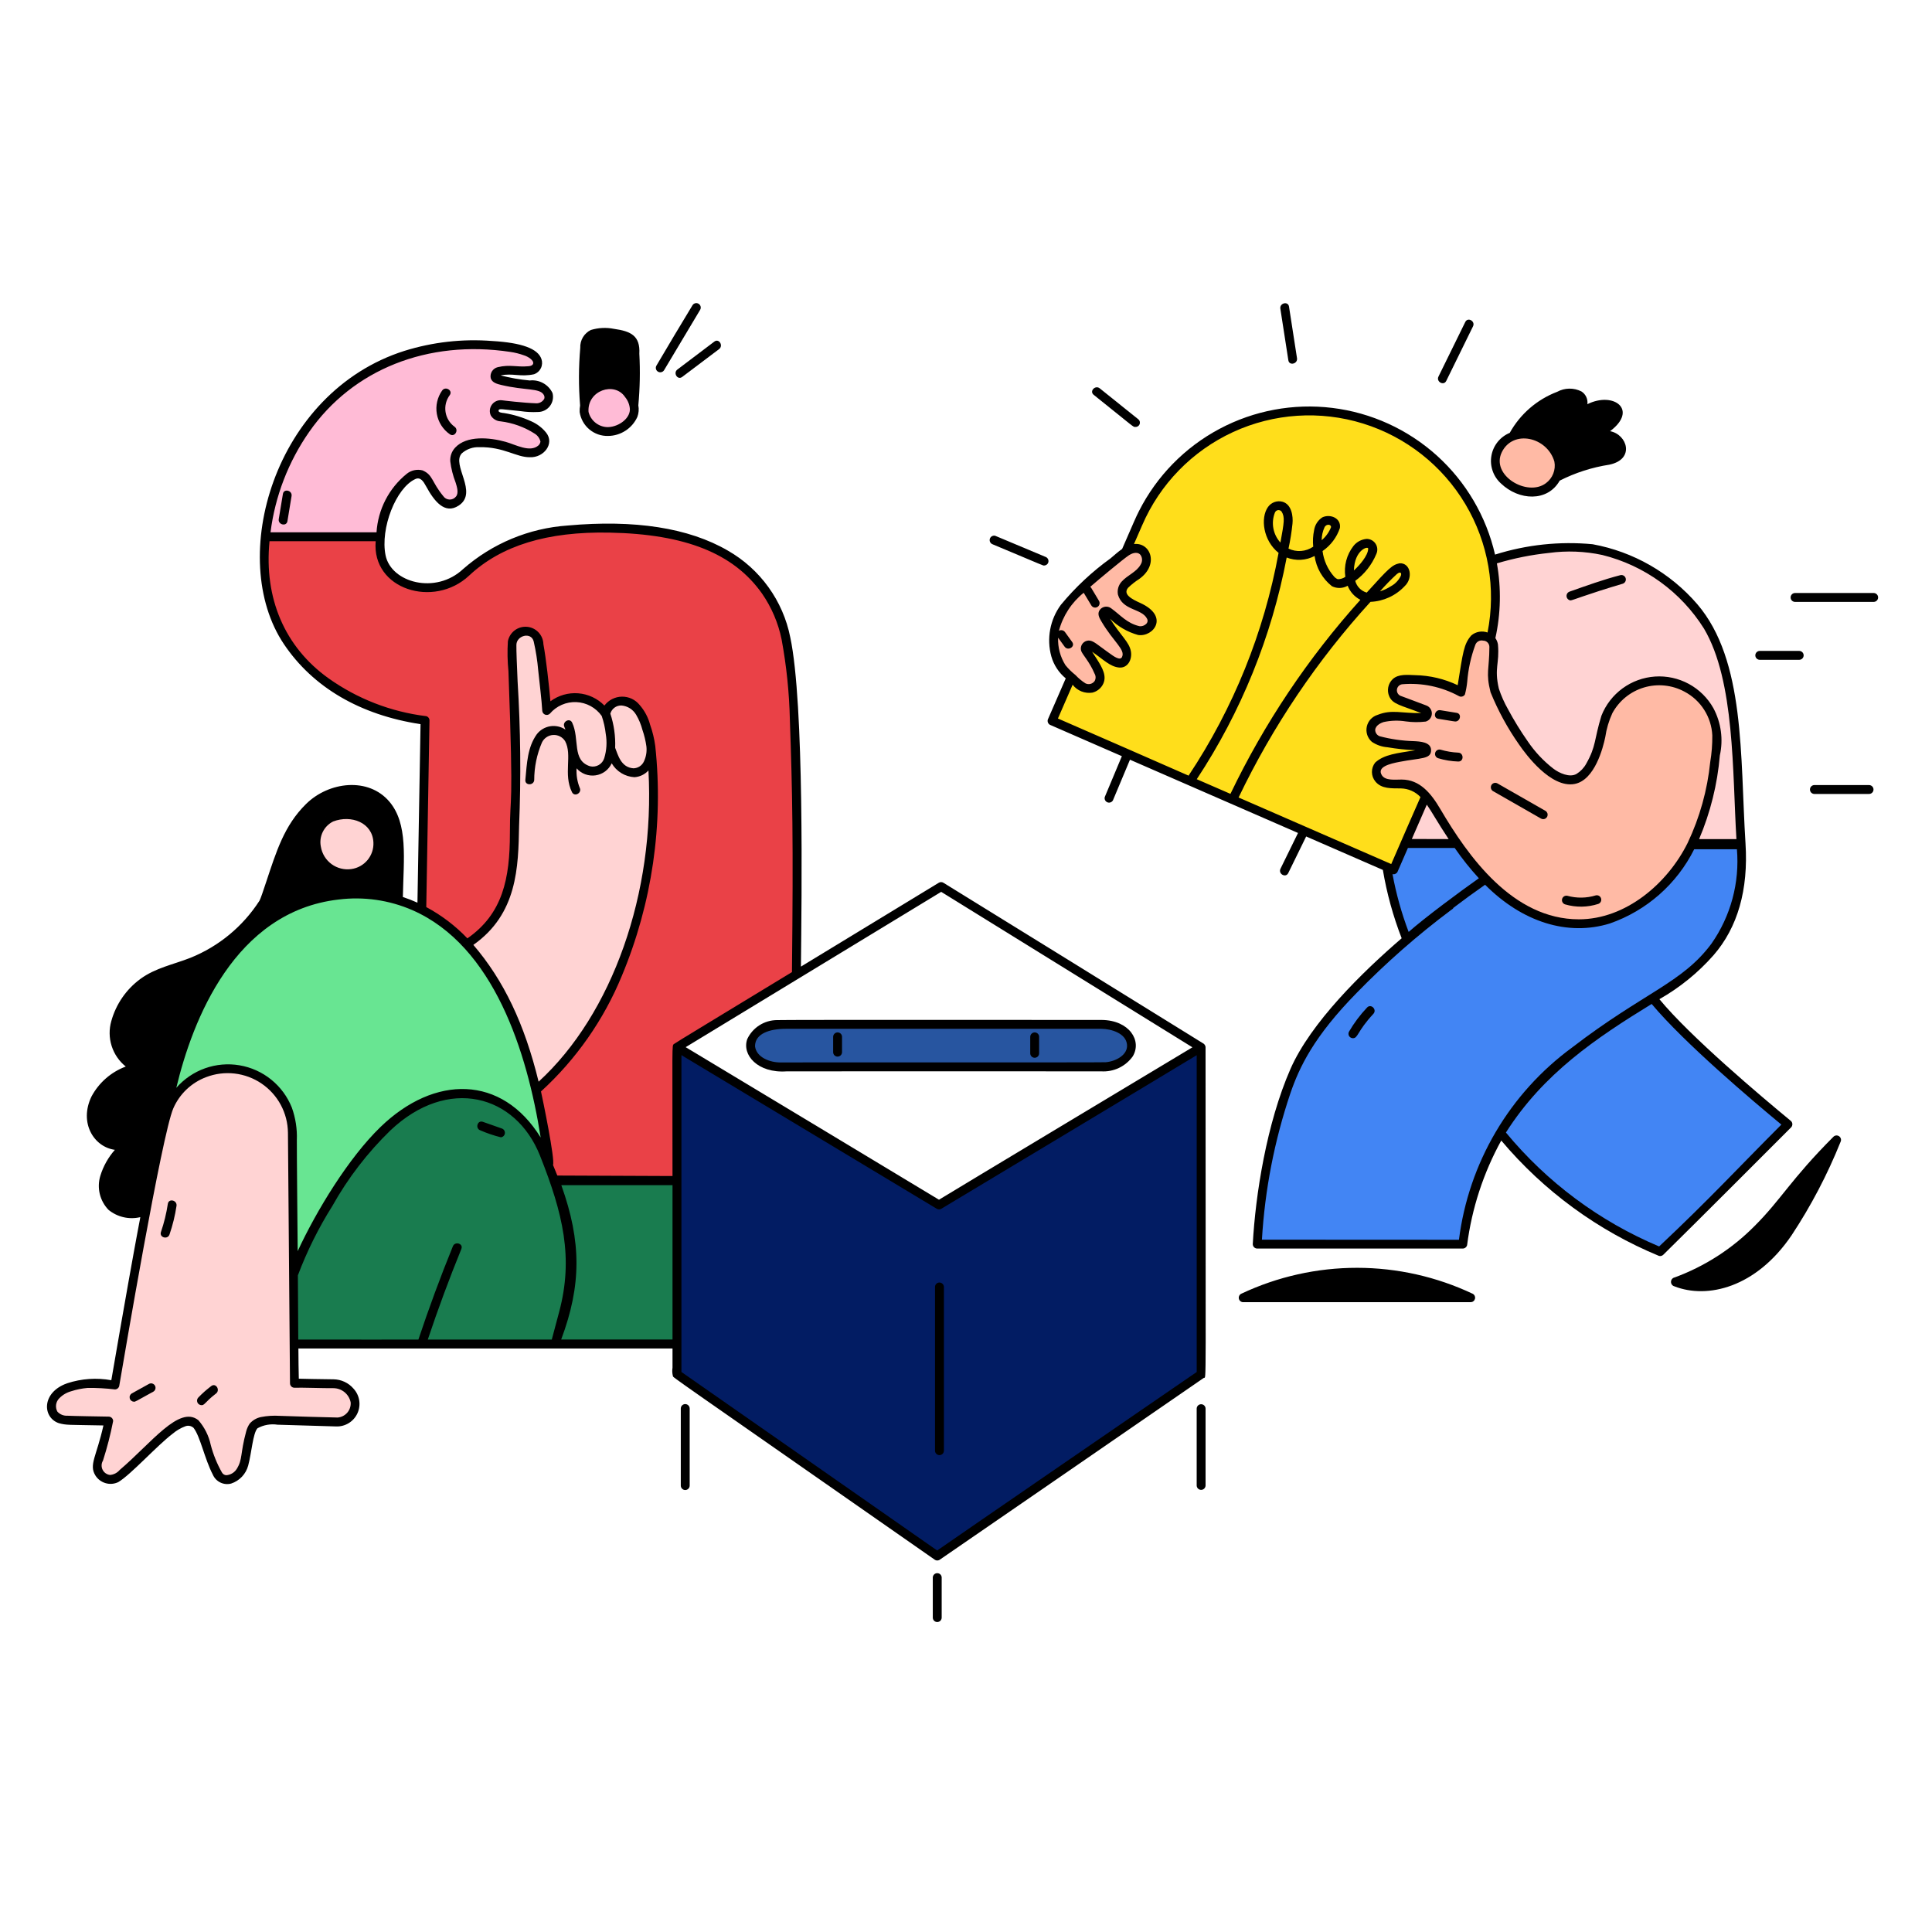 <svg width="154" height="154" viewBox="0 0 154 154" fill="none" xmlns="http://www.w3.org/2000/svg">
<path d="M128.818 34.65C128.085 34.232 127.831 34.661 128.399 34.198C130.49 32.499 128.299 31.283 126.404 32.392C126.468 32.188 126.463 31.969 126.391 31.768C126.319 31.567 126.183 31.395 126.004 31.278C125.716 31.137 125.398 31.067 125.077 31.073C124.756 31.08 124.441 31.164 124.159 31.317C122.563 31.924 121.234 33.078 120.411 34.574C122.668 33.585 125.475 36.065 124.256 38.236C125.516 37.593 126.871 37.156 128.269 36.941C128.54 36.918 128.799 36.819 129.015 36.654C129.231 36.489 129.395 36.265 129.488 36.01C129.527 35.742 129.484 35.469 129.364 35.226C129.245 34.983 129.054 34.782 128.818 34.65Z" fill="black"/>
<path d="M88.151 63.549C88.133 63.615 88.142 63.686 88.176 63.746C88.21 63.805 88.266 63.849 88.332 63.867C88.398 63.884 88.468 63.875 88.528 63.841C88.587 63.807 88.631 63.752 88.65 63.687L90.016 60.43L89.545 60.225L88.151 63.549Z" fill="black"/>
<path d="M102.15 69.288C102.004 69.586 102.449 69.848 102.596 69.549L104.064 66.557L103.592 66.35L102.15 69.288Z" fill="black"/>
<path d="M122.666 34.59C122.269 34.393 121.828 34.301 121.385 34.324C120.943 34.346 120.513 34.482 120.138 34.718C119.764 34.955 119.456 35.284 119.245 35.674C119.034 36.064 118.927 36.501 118.934 36.944C119.164 38.801 121.51 39.914 123.017 39.323C123.396 39.173 123.732 38.931 123.993 38.618C124.254 38.305 124.433 37.932 124.513 37.533C124.579 36.906 124.433 36.276 124.098 35.742C123.763 35.209 123.259 34.803 122.666 34.59Z" fill="#FFBAA5"/>
<path d="M115.65 66.982C114.715 65.583 114.152 64.536 113.709 63.95L112.392 66.971C113.624 66.982 114.092 66.982 115.65 66.982Z" fill="#FFBCBC" fill-opacity="0.65"/>
<path d="M136.931 50.935C135.562 47.807 132.604 45.389 129.347 44.125C127.87 43.533 126.279 43.279 124.69 43.383C122.794 43.451 120.916 43.769 119.103 44.329C119.575 46.489 119.571 48.726 119.09 50.884C119.202 51.033 119.275 51.207 119.303 51.39C119.343 51.902 119.329 52.416 119.262 52.925C119.16 53.728 119.242 54.544 119.501 55.312C120.106 56.658 120.84 57.943 121.691 59.148C122.258 59.987 122.955 60.73 123.755 61.35C124.855 62.186 125.845 62.112 126.517 60.924C127.337 59.48 127.123 59.079 127.736 57.082C128.128 56.089 128.837 55.253 129.752 54.703C130.667 54.154 131.738 53.921 132.799 54.042C133.86 54.163 134.851 54.631 135.619 55.372C136.387 56.114 136.889 57.088 137.047 58.144C137.124 58.83 137.106 59.524 136.994 60.206C136.796 62.542 136.22 64.832 135.29 66.985H138.78C138.848 66.986 138.913 67.014 138.961 67.062C139.01 67.11 139.037 67.175 139.039 67.243C138.705 62.287 138.923 55.483 136.931 50.935ZM129.327 46.435C127.967 46.837 126.618 47.274 125.281 47.746C124.967 47.857 124.832 47.358 125.144 47.248C126.479 46.777 127.818 46.292 129.19 45.937C129.256 45.919 129.326 45.927 129.386 45.961C129.446 45.995 129.489 46.051 129.508 46.117C129.526 46.184 129.517 46.254 129.483 46.314C129.449 46.373 129.393 46.417 129.327 46.435Z" fill="#FFBCBC" fill-opacity="0.65"/>
<path d="M101.995 40.564C101.918 40.554 101.84 40.565 101.769 40.595C101.698 40.625 101.636 40.673 101.589 40.735C101.239 41.097 101.205 42.591 102.126 43.447C102.262 42.809 102.361 42.163 102.425 41.514C102.445 41.181 102.333 40.621 101.995 40.564Z" fill="#FFDE1B"/>
<path d="M106.18 42.075C106.208 41.978 106.22 41.882 106.153 41.83C106.051 41.769 105.935 41.737 105.816 41.738C105.36 41.764 105.238 42.799 105.254 43.261C105.666 42.958 105.986 42.548 106.18 42.075Z" fill="#FFDE1B"/>
<path d="M111.741 45.952C111.768 45.896 111.781 45.835 111.779 45.772C111.778 45.71 111.761 45.65 111.73 45.595C111.623 45.409 111.401 45.59 111.27 45.697C110.716 46.205 110.193 46.745 109.701 47.313C110.131 47.222 110.542 47.053 110.911 46.815C111.271 46.621 111.562 46.319 111.741 45.952Z" fill="#FFDE1B"/>
<path d="M109.053 44.164C109.119 44.029 109.154 43.881 109.155 43.731C109.166 43.673 109.114 43.621 109.064 43.59C109.022 43.574 108.977 43.566 108.931 43.568C108.886 43.57 108.842 43.582 108.801 43.602C108.059 43.871 107.796 44.912 107.826 45.679C108.337 45.266 108.755 44.75 109.053 44.164Z" fill="#FFDE1B"/>
<path d="M110.418 33.77C106.883 32.221 102.889 32.082 99.255 33.384C95.622 34.686 92.624 37.329 90.878 40.771C90.621 41.278 90.531 41.507 89.522 43.821C89.734 43.669 89.972 43.557 90.225 43.492C90.451 43.437 90.689 43.45 90.907 43.531C91.125 43.612 91.314 43.757 91.449 43.946C91.584 44.136 91.659 44.362 91.664 44.594C91.669 44.827 91.604 45.056 91.478 45.252C91.083 46.01 90.596 46.056 89.852 46.779C89.254 47.485 90.441 47.961 90.926 48.183C91.534 48.461 92.377 49.087 92 49.863C91.886 50.093 91.701 50.281 91.473 50.4C91.244 50.517 90.984 50.559 90.73 50.519C89.519 50.336 88.378 48.998 88.172 48.968C88.199 49.033 88.234 49.096 88.274 49.155C89.013 50.495 89.885 51.108 90.038 51.913C90.144 52.463 89.865 53.175 89.201 53.111C88.506 53.045 87.955 52.455 87.072 51.851C87.006 51.806 86.834 51.641 86.756 51.692C86.747 51.697 86.747 51.692 86.783 51.74C86.819 51.787 87.123 52.229 87.315 52.539C87.608 53.013 88.082 53.715 87.908 54.304C87.854 54.477 87.761 54.636 87.636 54.769C87.511 54.901 87.358 55.004 87.188 55.068C87.018 55.133 86.836 55.157 86.655 55.141C86.474 55.124 86.299 55.066 86.143 54.972C85.755 54.698 85.393 54.39 85.06 54.051C84.593 55.126 83.639 57.312 83.628 57.337C83.594 57.396 83.585 57.466 83.603 57.532C83.62 57.599 83.662 57.655 83.721 57.691L110.948 69.561C111.007 69.594 111.078 69.603 111.144 69.586C111.21 69.569 111.266 69.526 111.302 69.468L113.706 63.952C113.49 63.602 113.191 63.309 112.836 63.099C112.481 62.89 112.081 62.77 111.669 62.749C111.004 62.738 110.178 62.811 109.703 62.235C109.541 62.041 109.45 61.797 109.447 61.544C109.444 61.291 109.528 61.045 109.686 60.847C110.403 60.188 111.271 60.166 113.388 59.805C113.172 59.746 112.95 59.71 112.726 59.698C112.016 59.666 111.308 59.59 110.606 59.468C110.174 59.438 109.757 59.293 109.398 59.05C109.245 58.912 109.131 58.736 109.068 58.54C109.005 58.344 108.995 58.134 109.04 57.933C109.085 57.732 109.183 57.546 109.323 57.395C109.463 57.244 109.641 57.133 109.838 57.074C110.979 56.613 111.674 56.983 113.353 56.935C113.404 56.935 113.548 56.952 113.513 56.858C113.485 56.781 113.331 56.763 113.26 56.738C112.903 56.608 112.547 56.474 112.192 56.339C111.684 56.145 111.051 56.016 110.815 55.467C110.724 55.258 110.699 55.026 110.744 54.802C110.789 54.578 110.901 54.374 111.065 54.216C111.499 53.804 112.25 53.902 112.799 53.918C114.001 53.943 115.183 54.233 116.26 54.766C116.692 52.087 116.751 51.385 117.345 50.716C117.512 50.579 117.712 50.489 117.925 50.454C118.138 50.42 118.356 50.443 118.558 50.52C118.587 50.529 118.608 50.546 118.634 50.556C118.812 50.624 118.968 50.739 119.085 50.89C119.851 47.474 119.405 43.898 117.824 40.775C116.243 37.651 113.624 35.175 110.418 33.77ZM111.897 46.657C111.194 47.404 110.223 47.843 109.198 47.878C104.847 52.645 101.232 58.035 98.471 63.868C98.327 64.169 97.882 63.907 98.024 63.608C100.754 57.844 104.315 52.511 108.592 47.779C108.327 47.666 108.09 47.497 107.897 47.285C107.703 47.072 107.557 46.82 107.468 46.547L107.457 46.554C107.275 46.679 107.063 46.753 106.843 46.768C106.623 46.783 106.403 46.739 106.206 46.64C105.448 46.027 104.961 45.14 104.852 44.171C104.497 44.38 104.098 44.5 103.688 44.524C103.277 44.547 102.867 44.472 102.491 44.306C101.28 50.776 98.763 56.931 95.094 62.397C94.909 62.672 94.462 62.413 94.647 62.136C98.32 56.67 100.829 50.506 102.018 44.029C100.819 43.115 100.537 41.323 101.146 40.468C101.261 40.304 101.423 40.18 101.61 40.111C101.798 40.042 102.003 40.033 102.196 40.085C102.855 40.27 102.987 41.148 102.928 41.726C102.856 42.418 102.745 43.106 102.595 43.786C102.938 43.965 103.324 44.045 103.709 44.017C104.095 43.988 104.465 43.853 104.778 43.626C104.725 43.175 104.747 42.719 104.841 42.275C104.871 42.082 104.941 41.898 105.047 41.733C105.153 41.57 105.292 41.43 105.455 41.323C105.642 41.232 105.854 41.205 106.058 41.244C106.263 41.284 106.448 41.389 106.588 41.544C107.105 42.216 105.998 43.386 105.318 43.886C105.413 44.683 105.748 45.433 106.278 46.036C106.371 46.135 106.484 46.212 106.611 46.26C106.872 46.264 107.128 46.184 107.339 46.03C107.116 44.342 108.037 43.069 108.955 43.051C109.569 43.04 109.774 43.651 109.611 44.139C109.257 44.993 108.67 45.731 107.916 46.266C107.972 46.528 108.101 46.768 108.289 46.959C108.477 47.15 108.715 47.283 108.975 47.344C109.538 46.72 110.099 46.08 110.711 45.502C110.937 45.244 111.241 45.066 111.577 44.996C112.34 44.953 112.537 46.063 111.897 46.657Z" fill="#FFDE1B"/>
<path d="M62.899 50.82C62.612 49.392 62.024 48.042 61.172 46.861C60.321 45.679 59.226 44.694 57.962 43.97C54.299 41.839 49.468 41.607 45.246 41.988C42.193 42.2 39.293 43.406 36.989 45.422C34.745 47.535 31.104 46.547 30.642 44.29C30.545 43.794 30.526 43.285 30.585 42.783C30.584 42.851 30.556 42.916 30.508 42.964C30.46 43.012 30.396 43.039 30.328 43.041H21.162C21.094 43.04 21.028 43.013 20.98 42.965C20.932 42.917 20.904 42.851 20.903 42.783C20.489 45.745 21.129 48.758 22.711 51.295C25.199 54.997 29.197 56.984 33.616 57.641C33.572 59.84 33.406 69.482 33.366 72.102C34.822 72.794 36.137 73.75 37.243 74.923C40.176 72.921 40.742 70.001 40.739 66.434C40.739 62.236 41.076 66.018 40.577 52.222C40.535 51.859 40.535 51.492 40.577 51.129C40.639 50.807 40.819 50.519 41.081 50.32C41.343 50.122 41.669 50.027 41.996 50.055C42.324 50.082 42.629 50.23 42.855 50.469C43.08 50.709 43.209 51.023 43.216 51.351C43.442 52.554 43.697 54.905 43.792 56.084C44.424 55.559 45.235 55.298 46.055 55.356C46.875 55.414 47.641 55.786 48.194 56.395C48.901 55.128 51.058 55.297 51.723 57.781C51.918 58.328 52.056 58.893 52.133 59.469C52.792 65.687 51.879 71.971 49.476 77.743C48.037 81.26 45.83 84.41 43.017 86.963C43.464 88.865 43.794 90.793 44.007 92.736C44.01 92.777 44 92.819 43.977 92.853C44.054 93.065 44.331 93.836 44.39 94.009L53.699 94.085C53.699 82.857 53.66 83.43 53.761 83.313C53.819 83.236 53.599 83.39 63.741 77.222C63.815 69.95 63.99 55.933 62.899 50.82Z" fill="#EA4147"/>
<path d="M50.87 28.197C50.892 27.786 50.804 27.376 50.613 27.011C50.595 26.998 50.581 26.98 50.573 26.959C50.117 26.553 49.532 26.322 48.922 26.307C48.329 26.188 47.716 26.218 47.137 26.393C46.889 26.515 46.682 26.707 46.543 26.945C46.404 27.184 46.339 27.458 46.355 27.734C46.22 29.26 46.216 30.795 46.344 32.322C46.405 31.955 46.553 31.609 46.777 31.313C47.001 31.017 47.294 30.78 47.63 30.622C47.966 30.465 48.335 30.391 48.706 30.408C49.077 30.425 49.438 30.532 49.758 30.72C50.292 31.101 50.661 31.672 50.788 32.316C50.915 30.947 50.942 29.57 50.87 28.197Z" fill="black"/>
<path d="M30.961 63.961C29.307 62.01 26.21 62.427 24.459 64.154C23.528 65.095 22.803 66.219 22.327 67.454C21.608 69.257 20.989 71.421 20.765 71.838C19.431 73.909 17.488 75.516 15.203 76.437C13.859 76.966 12.43 77.234 11.241 78.106C10.131 78.92 9.328 80.084 8.962 81.41C8.772 82.07 8.791 82.772 9.016 83.42C9.242 84.068 9.663 84.63 10.222 85.029C9.005 85.459 7.989 86.322 7.367 87.453C6.383 89.524 7.602 91.478 9.351 91.576C8.765 92.192 8.331 92.936 8.081 93.749C7.943 94.199 7.927 94.678 8.036 95.137C8.145 95.596 8.374 96.017 8.7 96.357C9.036 96.632 9.431 96.825 9.853 96.924C10.276 97.023 10.715 97.024 11.138 96.927C11.191 96.919 11.244 96.907 11.297 96.896C11.496 95.86 13.21 87.558 13.522 86.295C14.718 81.469 16.937 76.346 20.974 73.412C22.472 72.324 24.193 71.581 26.012 71.236C27.831 70.891 29.704 70.953 31.497 71.417C31.608 71.447 31.904 71.529 32.012 71.571C32.072 68.282 32.441 65.707 30.961 63.961ZM30.324 67.866C30.172 68.494 29.798 69.046 29.272 69.42C28.745 69.795 28.101 69.968 27.458 69.906C26.78 69.846 26.148 69.537 25.683 69.04C25.218 68.543 24.952 67.892 24.937 67.212C24.898 66.671 25.05 66.134 25.365 65.693C25.68 65.252 26.14 64.935 26.664 64.797C27.456 64.587 28.296 64.656 29.043 64.992C29.544 65.261 29.942 65.69 30.174 66.21C30.406 66.73 30.459 67.312 30.324 67.866Z" fill="black"/>
<path d="M29.045 64.992C28.463 64.698 27.804 64.595 27.16 64.697C26.516 64.799 25.921 65.101 25.458 65.559C25.176 65.955 25.004 66.418 24.958 66.901C24.913 67.385 24.996 67.871 25.199 68.312C25.401 68.753 25.717 69.133 26.114 69.413C26.511 69.693 26.974 69.863 27.458 69.906C28.101 69.968 28.745 69.795 29.271 69.421C29.798 69.046 30.171 68.494 30.324 67.866C30.459 67.313 30.406 66.731 30.175 66.211C29.944 65.691 29.546 65.262 29.045 64.992Z" fill="#FFBCBC" fill-opacity="0.65"/>
<path d="M52.136 59.472C52.25 60.588 51.704 61.781 50.566 61.85C50.18 61.828 49.808 61.701 49.489 61.484C49.17 61.267 48.915 60.968 48.752 60.618C48.657 60.903 48.483 61.156 48.252 61.348C48.02 61.539 47.74 61.663 47.442 61.703C47.144 61.744 46.841 61.701 46.567 61.578C46.292 61.456 46.058 61.259 45.889 61.01C45.81 61.63 45.892 62.26 46.128 62.839C46.274 63.136 45.828 63.398 45.681 63.1C44.984 61.681 45.752 60.184 45.133 59.027C45.023 58.85 44.867 58.706 44.682 58.611C44.497 58.516 44.289 58.473 44.081 58.486C43.873 58.499 43.673 58.569 43.502 58.687C43.33 58.805 43.194 58.968 43.108 59.157C42.702 60.11 42.493 61.135 42.494 62.17C42.463 62.498 41.946 62.5 41.977 62.17C42.11 60.799 42.15 59.605 42.865 58.59C43.003 58.413 43.176 58.267 43.373 58.16C43.57 58.053 43.787 57.988 44.01 57.969C44.233 57.95 44.458 57.977 44.671 58.048C44.883 58.12 45.078 58.235 45.244 58.386C45.208 58.219 45.154 58.056 45.082 57.901C44.943 57.601 45.389 57.34 45.528 57.641C45.762 58.355 45.901 59.096 45.942 59.846C45.969 60.146 46.084 60.431 46.272 60.666C46.46 60.901 46.713 61.076 46.999 61.168C47.261 61.235 47.538 61.198 47.773 61.065C48.008 60.932 48.183 60.714 48.261 60.456C48.455 59.818 48.497 59.144 48.383 58.488C48.328 57.988 48.217 57.497 48.051 57.023C48.038 56.991 48.031 56.956 48.031 56.921C48.03 56.886 48.038 56.851 48.051 56.819C48.065 56.787 48.085 56.758 48.11 56.733C48.136 56.709 48.166 56.69 48.198 56.678C48.231 56.666 48.266 56.66 48.301 56.662C48.336 56.663 48.37 56.672 48.402 56.687C48.434 56.702 48.462 56.724 48.485 56.75C48.508 56.776 48.525 56.807 48.536 56.84C48.841 57.737 48.977 58.682 48.938 59.628C48.961 59.659 48.976 59.695 48.982 59.733C49.032 60.126 49.206 60.493 49.478 60.781C49.75 61.069 50.106 61.263 50.495 61.336C50.687 61.332 50.874 61.275 51.035 61.171C51.196 61.066 51.325 60.919 51.407 60.746C51.591 60.348 51.664 59.908 51.617 59.472C51.603 59.139 52.12 59.141 52.134 59.472C52.053 58.897 51.915 58.332 51.724 57.784C51.574 57.22 51.297 56.698 50.913 56.259C50.747 56.049 50.535 55.883 50.292 55.773C50.049 55.663 49.783 55.612 49.517 55.626C49.251 55.639 48.992 55.717 48.761 55.851C48.531 55.986 48.336 56.173 48.193 56.398C47.641 55.789 46.875 55.417 46.055 55.359C45.235 55.302 44.424 55.562 43.792 56.088C43.697 54.912 43.443 52.558 43.216 51.354C43.209 51.026 43.08 50.712 42.854 50.472C42.629 50.233 42.324 50.086 41.996 50.058C41.669 50.031 41.343 50.125 41.081 50.323C40.819 50.522 40.639 50.81 40.577 51.133C40.529 51.921 40.544 52.713 40.622 53.499C41.052 65.118 40.736 63.021 40.739 66.437C40.739 70.004 40.176 72.924 37.242 74.926C40.283 78.097 42.025 82.676 43.017 86.972C45.831 84.419 48.038 81.269 49.476 77.753C51.886 71.98 52.801 65.692 52.136 59.472Z" fill="#FFBCBC" fill-opacity="0.65"/>
<path d="M49.756 30.72C49.397 30.511 48.988 30.404 48.572 30.409C48.157 30.415 47.751 30.532 47.397 30.75C47.043 30.967 46.754 31.276 46.562 31.644C46.369 32.012 46.28 32.425 46.303 32.84C46.364 33.258 46.548 33.647 46.833 33.958C47.117 34.269 47.489 34.486 47.899 34.583C48.456 34.714 49.042 34.649 49.555 34.397C50.069 34.145 50.48 33.722 50.717 33.202C50.836 32.739 50.807 32.252 50.635 31.806C50.462 31.361 50.155 30.981 49.756 30.72Z" fill="#FFBBD6"/>
<path d="M43.02 86.966C41.498 80.302 38.123 73.201 31.5 71.418C29.707 70.954 27.834 70.892 26.015 71.237C24.195 71.582 22.475 72.325 20.977 73.413C16.322 76.795 14.093 83.043 12.997 88.696C12.952 88.851 12.923 89.01 12.909 89.171C13.113 88.25 13.554 87.399 14.189 86.702C14.825 86.005 15.632 85.487 16.53 85.199C17.428 84.911 18.385 84.864 19.307 85.062C20.229 85.26 21.083 85.696 21.784 86.326C22.41 86.899 22.896 87.607 23.206 88.396C23.515 89.186 23.64 90.035 23.571 90.88C23.558 91.716 23.625 97.907 23.643 100.164C24.528 98.226 25.552 96.354 26.706 94.563C28.77 91.306 31.767 87.695 35.562 87.032C36.416 86.864 37.294 86.866 38.147 87.039C38.999 87.211 39.809 87.551 40.53 88.038C41.927 89.006 43.007 90.365 43.635 91.944C43.757 92.251 43.87 92.558 43.984 92.861C44.007 92.826 44.017 92.784 44.014 92.743C43.803 90.799 43.471 88.869 43.02 86.966Z" fill="#68E592"/>
<path d="M40.096 32.532C40.565 32.592 41.037 32.638 41.508 32.681C41.958 32.749 42.413 32.773 42.867 32.751C44.388 32.579 44.599 30.538 42.22 30.425C41.366 30.373 40.522 30.214 39.707 29.951C39.757 29.758 40.705 29.742 41.319 29.805C41.729 29.848 42.143 29.827 42.546 29.741C42.759 29.666 42.934 29.51 43.032 29.306C43.13 29.103 43.144 28.869 43.071 28.656C42.702 27.564 40.424 27.351 39.229 27.274C36.876 27.092 34.51 27.36 32.256 28.062C25.821 30.107 21.587 36.118 20.901 42.784C20.902 42.852 20.929 42.917 20.977 42.966C21.026 43.014 21.091 43.041 21.159 43.042H30.328C30.396 43.04 30.461 43.013 30.509 42.965C30.557 42.917 30.584 42.852 30.586 42.784C30.678 41.2 31.328 39.699 32.421 38.549C32.865 38.116 33.419 37.811 33.787 38.304C34.171 38.811 35.084 41.162 36.515 40.222C38.039 39.218 35.824 37.062 36.745 36.07C37.151 35.712 37.68 35.527 38.22 35.553C40.248 35.522 41.136 36.372 42.248 36.353C43.254 36.4 44.102 35.365 43.46 34.554C43.159 34.179 42.774 33.882 42.335 33.687C41.69 33.392 41.012 33.175 40.315 33.042C40.137 33.008 39.654 33.022 39.645 32.757C39.637 32.493 39.914 32.507 40.096 32.532ZM35.325 31.182C35.518 30.916 35.969 31.175 35.771 31.443C35.623 31.643 35.515 31.871 35.455 32.113C35.395 32.355 35.383 32.606 35.421 32.853C35.459 33.1 35.545 33.336 35.674 33.549C35.804 33.762 35.975 33.947 36.176 34.094C36.446 34.286 36.189 34.73 35.916 34.54C35.655 34.359 35.432 34.129 35.261 33.862C35.09 33.594 34.974 33.296 34.919 32.983C34.864 32.671 34.871 32.351 34.941 32.041C35.011 31.732 35.142 31.439 35.325 31.181V31.182ZM22.646 39.392C22.701 39.064 23.199 39.204 23.145 39.529L22.814 41.532C22.76 41.859 22.262 41.72 22.316 41.395L22.646 39.392Z" fill="#FFBBD6"/>
<path d="M55.724 24.65C55.742 24.62 55.753 24.588 55.757 24.554C55.762 24.521 55.76 24.486 55.751 24.454C55.743 24.421 55.728 24.39 55.707 24.363C55.687 24.336 55.661 24.313 55.632 24.296C55.602 24.279 55.57 24.268 55.536 24.263C55.503 24.258 55.468 24.261 55.435 24.269C55.403 24.278 55.372 24.293 55.345 24.313C55.318 24.334 55.295 24.359 55.278 24.389C54.308 25.985 53.35 27.589 52.404 29.2C52.374 29.258 52.367 29.327 52.385 29.39C52.404 29.454 52.446 29.509 52.503 29.542C52.56 29.576 52.629 29.586 52.693 29.571C52.758 29.555 52.814 29.516 52.85 29.46L55.724 24.65Z" fill="black"/>
<path d="M54.317 29.971L57.261 27.75C57.523 27.552 57.267 27.104 57.001 27.304L54.056 29.529C53.795 29.722 54.052 30.171 54.317 29.971Z" fill="black"/>
<path d="M44.393 94.012C44.152 93.317 43.898 92.626 43.632 91.94C43.077 90.55 42.174 89.327 41.009 88.388C38.209 86.184 34.682 86.601 31.813 88.739C28.422 91.264 25.275 96.559 23.64 100.274C23.64 100.729 23.683 107.215 23.684 107.388H53.703V94.087L44.393 94.012ZM36.688 99.514C35.69 101.969 34.771 104.456 33.933 106.971C33.915 107.037 33.871 107.093 33.812 107.127C33.752 107.161 33.681 107.17 33.615 107.152C33.549 107.134 33.493 107.09 33.459 107.03C33.425 106.971 33.416 106.9 33.434 106.834C34.272 104.319 35.191 101.834 36.191 99.377C36.315 99.072 36.814 99.207 36.688 99.514ZM39.834 90.543L38.318 90.01C38.006 89.9 38.141 89.402 38.456 89.512L39.972 90.044C40.285 90.153 40.15 90.653 39.836 90.543H39.834ZM45.751 102.291C45.564 103.868 45.172 105.413 44.585 106.889C44.567 106.955 44.524 107.012 44.465 107.046C44.405 107.08 44.335 107.089 44.268 107.072C44.202 107.054 44.146 107.01 44.111 106.951C44.077 106.892 44.068 106.821 44.086 106.755C45.583 102.641 45.889 99.331 44.162 94.657C44.046 94.344 44.551 94.212 44.66 94.52C45.641 96.986 46.016 99.65 45.753 102.291H45.751Z" fill="#197C4F"/>
<path d="M142.7 89.431C139.868 87.097 134.445 82.477 132.126 79.619C127.155 82.709 122.576 85.643 119.645 90.744C123.032 94.815 127.361 97.998 132.257 100.017C132.301 100.029 132.348 100.029 132.392 100.018C132.436 100.006 132.476 99.983 132.509 99.951C135.027 97.483 141.803 90.7 142.7 89.796C142.748 89.748 142.775 89.682 142.775 89.614C142.775 89.546 142.748 89.48 142.7 89.431Z" fill="#4285F4"/>
<path d="M90.929 48.184C90.442 47.961 89.255 47.486 89.855 46.78C90.128 46.514 90.428 46.277 90.75 46.073C92.578 44.769 91.287 42.592 89.522 43.821C89.182 44.058 88.864 44.351 88.584 44.58C87.116 45.637 85.789 46.877 84.636 48.271C84.086 48.992 83.769 49.864 83.727 50.77C83.685 51.675 83.92 52.572 84.4 53.342C84.655 53.671 84.948 53.969 85.272 54.229C85.54 54.504 85.834 54.752 86.149 54.97C86.305 55.065 86.48 55.123 86.661 55.139C86.842 55.156 87.025 55.131 87.195 55.067C87.365 55.002 87.518 54.9 87.643 54.767C87.767 54.635 87.86 54.476 87.914 54.302C88.091 53.715 87.614 53.012 87.321 52.537C87.129 52.227 86.829 51.789 86.789 51.738C86.749 51.687 86.753 51.696 86.763 51.69C86.839 51.64 87.013 51.804 87.079 51.849C87.975 52.463 88.513 53.043 89.208 53.11C89.871 53.173 90.151 52.461 90.045 51.911C89.864 51.362 89.558 50.862 89.153 50.45C88.788 49.982 88.462 49.486 88.177 48.966C88.385 48.996 89.532 50.335 90.735 50.517C90.989 50.558 91.25 50.516 91.478 50.398C91.707 50.28 91.892 50.092 92.006 49.861C92.38 49.087 91.536 48.461 90.929 48.184ZM86.725 46.803C86.761 46.808 86.796 46.821 86.826 46.842C86.857 46.863 86.882 46.89 86.901 46.922C87.101 47.266 87.32 47.599 87.514 47.944C87.545 48.003 87.552 48.072 87.534 48.136C87.515 48.199 87.473 48.254 87.416 48.287C87.358 48.321 87.29 48.331 87.226 48.316C87.161 48.3 87.105 48.261 87.069 48.205C86.859 47.867 86.657 47.523 86.455 47.183C86.432 47.14 86.421 47.092 86.424 47.043C86.427 46.995 86.444 46.949 86.472 46.909C86.5 46.87 86.539 46.839 86.583 46.82C86.628 46.801 86.677 46.795 86.725 46.803ZM84.941 51.492L84.369 50.701C84.173 50.432 84.621 50.174 84.814 50.441L85.387 51.231C85.582 51.501 85.134 51.759 84.941 51.492V51.492Z" fill="#FFBAA5"/>
<path d="M36.19 99.377C35.191 101.832 34.273 104.318 33.434 106.834C33.416 106.9 33.425 106.971 33.459 107.03C33.492 107.09 33.549 107.134 33.615 107.152C33.681 107.17 33.752 107.161 33.811 107.127C33.871 107.093 33.915 107.037 33.933 106.971C34.77 104.459 35.697 101.949 36.688 99.514C36.814 99.207 36.314 99.072 36.19 99.377Z" fill="#2755A0"/>
<path d="M139.04 67.238C139.038 67.17 139.011 67.106 138.962 67.058C138.914 67.01 138.85 66.982 138.782 66.98H135.291C134.637 68.493 133.678 69.854 132.473 70.978C131.269 72.103 129.845 72.967 128.292 73.516C125.186 74.474 121.419 73.662 118.026 70.021C117.152 69.074 116.356 68.057 115.647 66.98C115.647 66.98 112.827 66.974 112.389 66.97L111.302 69.464C111.267 69.522 111.21 69.565 111.144 69.582C111.078 69.6 111.008 69.591 110.948 69.557C110.948 69.557 110.494 69.36 110.307 69.277C110.622 71.172 111.134 73.029 111.834 74.819C108.759 77.462 104.565 81.544 102.94 85.254C101.182 89.695 100.171 94.395 99.947 99.166C99.948 99.235 99.975 99.3 100.023 99.348C100.072 99.397 100.137 99.424 100.205 99.425H116.591C116.647 99.425 116.702 99.406 116.747 99.371C116.792 99.337 116.825 99.289 116.84 99.235C117.173 96.329 118.082 93.518 119.513 90.967C120.945 88.416 122.87 86.176 125.176 84.377C127.379 82.634 129.7 81.044 132.122 79.62C134.884 77.972 137.231 75.96 138.337 72.957C138.677 72.015 138.902 71.036 139.008 70.041C139.07 69.108 139.081 68.172 139.04 67.238ZM109.405 80.742C108.899 81.294 108.449 81.894 108.061 82.534C108.025 82.591 107.969 82.631 107.904 82.647C107.839 82.663 107.77 82.653 107.713 82.619C107.655 82.586 107.612 82.531 107.594 82.467C107.576 82.402 107.583 82.333 107.615 82.274C108.016 81.59 108.494 80.953 109.039 80.377C109.266 80.133 109.63 80.499 109.405 80.743V80.742ZM115.785 72.291C115.695 72.492 114.422 73.135 112.367 75.028C112.137 75.241 111.799 74.924 111.975 74.698C113.055 73.695 114.212 72.778 115.434 71.954C115.665 71.798 115.878 72.084 115.785 72.292V72.291Z" fill="#4285F4"/>
<path d="M26.571 110.039C25.985 110.039 25.398 110.026 24.813 110.012C24.453 110.003 24.084 109.979 23.721 109.992C23.7 109.124 23.554 91.713 23.568 90.877C23.601 90.006 23.467 89.136 23.173 88.316C22.913 87.656 22.524 87.053 22.029 86.545C21.534 86.036 20.942 85.631 20.29 85.352C19.637 85.074 18.935 84.928 18.225 84.923C17.515 84.918 16.811 85.054 16.154 85.323C15.337 85.66 14.613 86.19 14.044 86.867C13.476 87.545 13.08 88.35 12.891 89.213C11.457 95.554 9.928 104.38 8.948 110.116C7.76 109.896 6.536 109.975 5.386 110.346C3.396 111.044 3.498 112.934 4.711 113.344C5.331 113.512 5.379 113.464 8.358 113.525C7.814 116.039 7.177 116.725 7.677 117.548C7.848 117.826 8.116 118.032 8.429 118.125C8.743 118.218 9.079 118.193 9.375 118.054C9.732 117.841 10.06 117.581 10.349 117.282C12.487 115.386 14.56 112.822 15.505 113.759C16.058 114.483 16.385 116.23 17.05 117.506C17.157 117.758 17.352 117.963 17.598 118.083C17.845 118.204 18.126 118.231 18.391 118.161C18.703 118.058 18.985 117.879 19.211 117.64C19.437 117.402 19.6 117.111 19.686 116.794C19.968 115.759 20.044 114.212 20.463 113.768C21.002 113.478 21.622 113.373 22.227 113.468C23.054 113.493 26.101 113.603 26.796 113.604C27.196 113.608 27.585 113.476 27.901 113.23C28.217 112.984 28.44 112.639 28.535 112.251C28.571 111.973 28.547 111.69 28.465 111.422C28.382 111.154 28.243 110.907 28.057 110.697C27.871 110.487 27.642 110.32 27.386 110.206C27.129 110.093 26.851 110.036 26.571 110.039ZM17.162 111.004C16.834 111.255 16.526 111.532 16.241 111.832C16.011 112.073 15.646 111.707 15.876 111.466C16.194 111.137 16.537 110.833 16.903 110.557C17.167 110.357 17.424 110.805 17.162 111.004ZM12.19 110.837L10.804 111.604C10.513 111.764 10.252 111.318 10.543 111.157L11.929 110.39C12.221 110.23 12.482 110.676 12.19 110.837ZM12.923 98.234C13.176 97.498 13.362 96.74 13.477 95.969C13.527 95.642 14.025 95.781 13.976 96.107C13.86 96.877 13.674 97.635 13.421 98.371C13.313 98.685 12.814 98.549 12.923 98.234Z" fill="#FFBCBC" fill-opacity="0.65"/>
<path d="M117.364 103.22C112.824 101.102 107.698 100.594 102.83 101.78C101.496 102.116 100.203 102.597 98.974 103.215C98.924 103.243 98.884 103.286 98.861 103.338C98.838 103.391 98.834 103.449 98.847 103.505C98.861 103.56 98.893 103.61 98.937 103.645C98.982 103.681 99.037 103.701 99.094 103.702H117.234C117.476 103.702 117.605 103.333 117.364 103.22Z" fill="black"/>
<path d="M146.214 90.675C142.722 94.174 142.12 95.607 139.922 97.797C138.111 99.622 135.922 101.029 133.51 101.918C133.449 101.929 133.394 101.962 133.354 102.009C133.314 102.057 133.292 102.117 133.291 102.179C133.29 102.241 133.311 102.302 133.35 102.35C133.389 102.399 133.443 102.433 133.504 102.446C136.153 103.48 139.977 102.472 142.726 98.416C144.268 96.076 145.572 93.587 146.619 90.988C146.727 90.735 146.438 90.45 146.214 90.675Z" fill="black"/>
<path d="M90.324 33.874C90.581 34.08 90.95 33.72 90.69 33.508L87.602 31.029C87.346 30.824 86.977 31.183 87.237 31.395L90.324 33.874Z" fill="black"/>
<path d="M137.048 58.139C136.89 57.084 136.388 56.109 135.62 55.368C134.852 54.626 133.861 54.159 132.8 54.038C131.739 53.917 130.668 54.149 129.753 54.699C128.838 55.248 128.129 56.084 127.738 57.077C127.14 59.022 127.333 59.483 126.518 60.92C125.842 62.112 124.846 62.174 123.756 61.346C122.956 60.725 122.26 59.982 121.692 59.144C120.9 58.022 120.207 56.833 119.621 55.59C119.264 54.749 119.139 53.827 119.259 52.921C119.327 52.413 119.341 51.898 119.301 51.387C119.275 51.2 119.201 51.024 119.084 50.876C118.967 50.728 118.813 50.614 118.637 50.546C118.609 50.536 118.588 50.519 118.56 50.51C118.359 50.433 118.141 50.41 117.928 50.444C117.715 50.479 117.515 50.569 117.348 50.706C117.055 51.036 116.857 51.441 116.776 51.875C116.535 52.873 116.46 53.544 116.263 54.756C115.186 54.223 114.004 53.933 112.802 53.908C112.253 53.892 111.501 53.794 111.068 54.206C110.904 54.364 110.791 54.568 110.747 54.792C110.702 55.016 110.727 55.248 110.818 55.457C111.053 56.006 111.686 56.135 112.194 56.329C112.55 56.464 112.906 56.598 113.263 56.727C113.334 56.753 113.488 56.768 113.516 56.848C113.551 56.945 113.407 56.925 113.356 56.925C111.689 56.973 110.977 56.605 109.841 57.064C109.644 57.123 109.466 57.234 109.326 57.385C109.185 57.536 109.088 57.722 109.043 57.923C108.998 58.124 109.008 58.334 109.071 58.53C109.133 58.726 109.247 58.902 109.401 59.04C109.76 59.283 110.177 59.428 110.609 59.458C111.31 59.579 112.018 59.656 112.729 59.688C112.953 59.701 113.174 59.736 113.391 59.795C111.296 60.152 110.398 60.183 109.688 60.837C109.531 61.035 109.447 61.281 109.45 61.534C109.453 61.787 109.543 62.031 109.705 62.225C110.181 62.801 111.01 62.727 111.672 62.739C114.073 62.781 114.256 65.973 118.025 70.015C121.425 73.661 125.192 74.465 128.291 73.51C129.844 72.961 131.268 72.097 132.472 70.972C133.677 69.848 134.636 68.487 135.291 66.974C136.235 64.826 136.811 62.534 136.995 60.195C137.107 59.515 137.125 58.824 137.048 58.139ZM119.31 62.532C119.47 62.621 123.141 64.725 123.141 64.725C123.2 64.759 123.243 64.816 123.26 64.882C123.278 64.948 123.268 65.019 123.234 65.078C123.199 65.137 123.143 65.18 123.076 65.197C123.01 65.215 122.94 65.205 122.881 65.171C122.72 65.082 119.049 62.978 119.049 62.978C119.02 62.961 118.994 62.939 118.974 62.911C118.953 62.885 118.938 62.854 118.929 62.821C118.921 62.788 118.919 62.754 118.923 62.72C118.928 62.687 118.939 62.654 118.956 62.625C118.973 62.595 118.996 62.57 119.023 62.549C119.05 62.529 119.081 62.514 119.114 62.505C119.147 62.496 119.181 62.494 119.215 62.499C119.248 62.504 119.281 62.515 119.31 62.532ZM124.915 71.5C125.674 71.709 126.476 71.697 127.229 71.466C127.547 71.365 127.682 71.864 127.366 71.964C126.526 72.235 125.624 72.247 124.777 71.999C124.745 71.99 124.714 71.975 124.687 71.954C124.66 71.933 124.638 71.907 124.621 71.878C124.587 71.818 124.579 71.747 124.597 71.681C124.615 71.615 124.659 71.559 124.718 71.525C124.778 71.491 124.849 71.482 124.915 71.5ZM116.091 56.916C116.419 56.97 116.279 57.468 115.954 57.415L114.661 57.206C114.333 57.153 114.473 56.655 114.798 56.707L116.091 56.916ZM114.805 59.846C115.27 59.985 115.751 60.065 116.236 60.086C116.569 60.1 116.569 60.617 116.236 60.602C115.705 60.583 115.177 60.496 114.667 60.345C114.634 60.336 114.604 60.321 114.577 60.3C114.55 60.279 114.528 60.253 114.511 60.224C114.494 60.194 114.483 60.161 114.479 60.128C114.475 60.094 114.478 60.06 114.487 60.027C114.496 59.994 114.511 59.964 114.532 59.937C114.553 59.91 114.579 59.888 114.608 59.871C114.638 59.854 114.67 59.843 114.704 59.839C114.738 59.835 114.772 59.837 114.805 59.846Z" fill="#FFBAA5"/>
<path d="M103.289 28.569L102.65 24.453C102.599 24.126 102.101 24.265 102.152 24.591L102.79 28.706C102.841 29.034 103.339 28.894 103.289 28.569Z" fill="black"/>
<path d="M115.195 30.319L117.33 25.969C117.476 25.672 117.03 25.41 116.884 25.709L114.749 30.058C114.603 30.355 115.048 30.617 115.195 30.319Z" fill="black"/>
<path d="M125.281 47.746C126.616 47.275 127.966 46.837 129.327 46.435C129.359 46.426 129.39 46.411 129.417 46.39C129.444 46.369 129.466 46.343 129.483 46.314C129.5 46.284 129.511 46.252 129.515 46.218C129.519 46.184 129.516 46.15 129.507 46.117C129.498 46.085 129.483 46.054 129.462 46.027C129.441 46 129.415 45.978 129.386 45.961C129.356 45.944 129.324 45.934 129.29 45.929C129.256 45.925 129.222 45.928 129.189 45.937C127.818 46.292 126.479 46.777 125.144 47.248C124.834 47.358 124.966 47.857 125.281 47.746Z" fill="black"/>
<path d="M79.304 42.802C79.238 42.784 79.167 42.793 79.108 42.827C79.048 42.861 79.004 42.917 78.986 42.983C78.969 43.049 78.979 43.119 79.012 43.178C79.046 43.237 79.101 43.281 79.167 43.3L83.156 44.974C83.222 44.993 83.293 44.984 83.352 44.95C83.412 44.916 83.456 44.86 83.474 44.794C83.491 44.728 83.481 44.658 83.448 44.599C83.414 44.54 83.359 44.496 83.294 44.477L79.304 42.802Z" fill="black"/>
<path d="M148.97 62.673H144.614C144.546 62.673 144.48 62.7 144.431 62.749C144.383 62.797 144.356 62.863 144.356 62.932C144.356 63 144.383 63.066 144.431 63.114C144.48 63.163 144.546 63.19 144.614 63.19H148.97C149.039 63.19 149.104 63.163 149.153 63.114C149.201 63.066 149.229 63 149.229 62.932C149.229 62.863 149.201 62.797 149.153 62.749C149.104 62.7 149.039 62.673 148.97 62.673Z" fill="black"/>
<path d="M140.256 52.498H143.424C143.493 52.498 143.559 52.47 143.607 52.422C143.655 52.373 143.683 52.308 143.683 52.239C143.683 52.17 143.655 52.105 143.607 52.056C143.559 52.008 143.493 51.98 143.424 51.98H140.256C140.188 51.98 140.122 52.008 140.073 52.056C140.025 52.105 139.998 52.17 139.998 52.239C139.998 52.308 140.025 52.373 140.073 52.422C140.122 52.47 140.188 52.498 140.256 52.498Z" fill="black"/>
<path d="M149.365 47.364H143.074C143.008 47.368 142.946 47.397 142.9 47.445C142.855 47.493 142.829 47.556 142.829 47.623C142.829 47.689 142.855 47.752 142.9 47.8C142.946 47.849 143.008 47.877 143.074 47.881H149.365C149.431 47.877 149.494 47.849 149.539 47.8C149.585 47.752 149.61 47.689 149.61 47.623C149.61 47.556 149.585 47.493 149.539 47.445C149.494 47.397 149.431 47.368 149.365 47.364Z" fill="black"/>
<path d="M52.136 59.472C52.123 59.141 51.605 59.139 51.619 59.472C51.666 59.908 51.593 60.349 51.407 60.746C51.324 60.919 51.195 61.066 51.034 61.17C50.872 61.274 50.685 61.331 50.493 61.334C50.104 61.261 49.748 61.066 49.477 60.778C49.205 60.49 49.032 60.124 48.982 59.731C48.976 59.693 48.961 59.657 48.938 59.626C48.978 58.68 48.841 57.735 48.536 56.839C48.525 56.806 48.508 56.775 48.485 56.748C48.462 56.722 48.434 56.701 48.402 56.685C48.37 56.67 48.336 56.662 48.301 56.66C48.266 56.659 48.231 56.664 48.198 56.677C48.166 56.689 48.136 56.708 48.11 56.732C48.085 56.756 48.065 56.785 48.051 56.818C48.038 56.85 48.03 56.885 48.03 56.919C48.031 56.955 48.038 56.989 48.051 57.021C48.217 57.495 48.328 57.987 48.383 58.486C48.496 59.143 48.454 59.817 48.261 60.454C48.183 60.712 48.008 60.931 47.773 61.064C47.538 61.196 47.261 61.233 46.999 61.167C45.476 60.674 46.129 58.922 45.524 57.642C45.382 57.341 44.939 57.603 45.078 57.903C45.149 58.058 45.204 58.22 45.24 58.387C45.074 58.238 44.878 58.125 44.666 58.054C44.454 57.983 44.23 57.956 44.007 57.975C43.784 57.995 43.568 58.059 43.371 58.165C43.174 58.271 43 58.416 42.862 58.591C42.147 59.606 42.108 60.776 41.973 62.171C41.941 62.502 42.458 62.5 42.49 62.171C42.49 61.136 42.698 60.111 43.104 59.159C43.19 58.969 43.327 58.807 43.498 58.689C43.669 58.571 43.87 58.501 44.077 58.488C44.285 58.474 44.493 58.517 44.678 58.613C44.863 58.708 45.019 58.852 45.129 59.029C45.743 60.179 44.982 61.687 45.678 63.101C45.824 63.4 46.27 63.138 46.124 62.84C45.889 62.261 45.807 61.631 45.885 61.011C46.054 61.26 46.288 61.457 46.563 61.58C46.837 61.702 47.141 61.746 47.438 61.705C47.736 61.664 48.017 61.541 48.248 61.349C48.48 61.157 48.653 60.905 48.748 60.62C48.911 60.97 49.166 61.269 49.486 61.486C49.805 61.703 50.177 61.829 50.563 61.852C51.701 61.782 52.251 60.575 52.136 59.472Z" fill="#4285F4"/>
<path d="M96 109.204C96 88.872 96.044 84.549 95.983 83.578C95.964 83.271 95.934 83.302 95.889 83.271C95.809 83.21 75.223 70.491 75.147 70.444C75.107 70.421 75.062 70.408 75.016 70.408C74.97 70.408 74.925 70.421 74.886 70.444C74.434 70.714 53.988 83.127 53.908 83.187C53.601 83.418 53.709 83.411 53.702 83.475C53.702 110.957 53.677 109.464 53.737 109.678C53.8 109.768 52.323 108.723 74.576 124.247C74.616 124.272 74.661 124.284 74.707 124.284C74.753 124.284 74.798 124.272 74.837 124.247C79.381 121.121 95.842 109.803 95.924 109.73C96.046 109.603 96 109.365 96 109.204ZM75.018 70.972C75.018 70.972 95.076 83.38 95.232 83.478C95.232 83.478 75.074 95.581 74.848 95.738C74.2 95.349 55.206 83.891 54.468 83.467C57.598 81.567 74.942 71.025 75.018 70.972ZM75.143 115.642C75.143 115.71 75.115 115.776 75.067 115.825C75.019 115.873 74.953 115.9 74.884 115.9C74.816 115.9 74.75 115.873 74.701 115.825C74.653 115.776 74.626 115.71 74.626 115.642V102.575C74.628 102.506 74.658 102.441 74.708 102.395C74.758 102.348 74.825 102.323 74.893 102.325C74.959 102.327 75.021 102.354 75.068 102.4C75.114 102.447 75.141 102.509 75.143 102.575C75.187 105.146 75.201 112.274 75.143 115.643V115.642Z" fill="#021C63"/>
<path d="M90.265 82.611C89.998 82.214 89.632 81.893 89.204 81.679C88.776 81.466 88.299 81.368 87.822 81.394C87.822 81.394 62.3 81.375 61.938 81.405C61.462 81.409 60.995 81.546 60.593 81.801C60.19 82.057 59.868 82.42 59.662 82.85C59.232 84.041 60.447 85.459 62.735 85.299C62.735 85.299 87.373 85.294 87.78 85.299C89.755 85.32 90.928 83.848 90.265 82.611ZM82.217 82.64C82.217 82.571 82.244 82.505 82.293 82.457C82.341 82.408 82.407 82.381 82.475 82.381C82.544 82.381 82.61 82.408 82.658 82.457C82.707 82.505 82.734 82.571 82.734 82.64V83.957C82.734 84.026 82.707 84.091 82.658 84.14C82.61 84.189 82.544 84.216 82.475 84.216C82.407 84.216 82.341 84.189 82.293 84.14C82.244 84.091 82.217 84.026 82.217 83.957V82.64ZM66.508 82.64C66.512 82.574 66.54 82.512 66.588 82.466C66.636 82.421 66.7 82.395 66.766 82.395C66.832 82.395 66.896 82.421 66.944 82.466C66.992 82.512 67.021 82.574 67.024 82.64V83.862C67.021 83.928 66.992 83.99 66.944 84.036C66.896 84.081 66.832 84.106 66.766 84.106C66.7 84.106 66.636 84.081 66.588 84.036C66.54 83.99 66.512 83.928 66.508 83.862V82.64Z" fill="#2755A0"/>
<path d="M38.319 90.01L39.836 90.543C40.15 90.654 40.286 90.154 39.974 90.044L38.457 89.512C38.142 89.401 38.007 89.901 38.319 90.01Z" fill="#2755A0"/>
<path d="M123.147 64.721C123.147 64.721 119.476 62.617 119.316 62.528C119.257 62.494 119.186 62.484 119.12 62.501C119.053 62.519 118.997 62.562 118.962 62.621C118.927 62.68 118.918 62.751 118.935 62.817C118.953 62.883 118.996 62.94 119.055 62.975C119.055 62.975 122.726 65.078 122.887 65.167C122.945 65.196 123.013 65.202 123.076 65.184C123.139 65.165 123.193 65.123 123.226 65.066C123.259 65.009 123.269 64.942 123.255 64.878C123.24 64.814 123.201 64.758 123.147 64.721Z" fill="black"/>
<path d="M95.484 112.278V118.416C95.488 118.482 95.517 118.544 95.565 118.589C95.613 118.635 95.676 118.66 95.743 118.66C95.809 118.66 95.872 118.635 95.92 118.589C95.968 118.544 95.997 118.482 96.001 118.416V112.278C95.997 112.212 95.968 112.149 95.92 112.104C95.872 112.058 95.809 112.033 95.743 112.033C95.676 112.033 95.613 112.058 95.565 112.104C95.517 112.149 95.488 112.212 95.484 112.278Z" fill="black"/>
<path d="M11.929 110.391L10.543 111.158C10.252 111.319 10.512 111.765 10.804 111.605L12.19 110.837C12.481 110.676 12.22 110.23 11.929 110.391Z" fill="#4285F4"/>
<path d="M54.88 118.416V112.277C54.88 112.209 54.852 112.143 54.804 112.095C54.755 112.046 54.69 112.019 54.621 112.019C54.553 112.019 54.487 112.046 54.438 112.095C54.39 112.143 54.362 112.209 54.362 112.277V118.416C54.362 118.484 54.39 118.55 54.438 118.598C54.487 118.647 54.553 118.674 54.621 118.674C54.69 118.674 54.755 118.647 54.804 118.598C54.852 118.55 54.88 118.484 54.88 118.416Z" fill="black"/>
<path d="M74.449 125.742V128.936C74.449 129.004 74.476 129.07 74.525 129.118C74.573 129.167 74.639 129.194 74.707 129.194C74.776 129.194 74.842 129.167 74.89 129.118C74.939 129.07 74.966 129.004 74.966 128.936V125.742C74.966 125.674 74.939 125.608 74.89 125.559C74.842 125.511 74.776 125.484 74.707 125.484C74.639 125.484 74.573 125.511 74.525 125.559C74.476 125.608 74.449 125.674 74.449 125.742Z" fill="black"/>
<path d="M16.901 110.557C16.535 110.833 16.192 111.137 15.874 111.466C15.644 111.707 16.009 112.073 16.239 111.832C16.524 111.532 16.831 111.255 17.16 111.004C17.423 110.805 17.167 110.357 16.901 110.557Z" fill="#4285F4"/>
<path d="M13.478 95.969C13.362 96.74 13.176 97.498 12.923 98.234C12.815 98.55 13.313 98.685 13.421 98.372C13.674 97.635 13.86 96.877 13.976 96.107C14.025 95.781 13.528 95.642 13.478 95.969Z" fill="#4285F4"/>
<path d="M75.143 115.643V102.575C75.143 102.506 75.116 102.44 75.067 102.392C75.019 102.343 74.953 102.316 74.884 102.316C74.816 102.316 74.75 102.343 74.701 102.392C74.653 102.44 74.626 102.506 74.626 102.575V115.643C74.626 115.712 74.653 115.778 74.701 115.826C74.75 115.875 74.816 115.902 74.884 115.902C74.953 115.902 75.019 115.875 75.067 115.826C75.116 115.778 75.143 115.712 75.143 115.643Z" fill="black"/>
<path d="M44.66 94.52C44.648 94.486 44.629 94.454 44.605 94.428C44.58 94.401 44.55 94.381 44.516 94.367C44.334 94.29 44.076 94.425 44.163 94.658C45.878 99.296 45.598 102.605 44.086 106.756C44.068 106.822 44.077 106.892 44.111 106.952C44.146 107.011 44.202 107.055 44.268 107.072C44.335 107.09 44.405 107.081 44.465 107.047C44.524 107.012 44.568 106.956 44.585 106.89C45.165 105.412 45.557 103.867 45.752 102.292C46.015 99.651 45.641 96.986 44.66 94.52Z" fill="#2755A0"/>
<path d="M35.915 34.538C36.189 34.728 36.446 34.284 36.176 34.092C35.974 33.946 35.803 33.761 35.674 33.547C35.544 33.334 35.458 33.098 35.42 32.851C35.382 32.605 35.394 32.353 35.454 32.111C35.514 31.869 35.622 31.642 35.77 31.442C35.968 31.174 35.517 30.914 35.325 31.181C35.141 31.439 35.011 31.732 34.941 32.041C34.871 32.35 34.864 32.67 34.919 32.983C34.974 33.295 35.09 33.593 35.261 33.86C35.432 34.127 35.654 34.358 35.915 34.538Z" fill="black"/>
<path d="M22.814 41.527L23.145 39.525C23.198 39.199 22.7 39.06 22.646 39.387L22.315 41.39C22.261 41.715 22.759 41.855 22.814 41.527Z" fill="black"/>
<path d="M127.232 71.462C126.479 71.693 125.677 71.705 124.918 71.497C124.885 71.487 124.851 71.485 124.817 71.489C124.783 71.493 124.751 71.504 124.721 71.521C124.662 71.555 124.618 71.611 124.6 71.677C124.581 71.743 124.59 71.814 124.624 71.874C124.658 71.933 124.714 71.977 124.78 71.995C125.626 72.243 126.527 72.231 127.366 71.96C127.685 71.86 127.55 71.361 127.232 71.462Z" fill="#4285F4"/>
<path d="M114.662 57.202L115.955 57.411C116.28 57.464 116.42 56.966 116.092 56.912L114.799 56.703C114.476 56.651 114.334 57.149 114.662 57.202Z" fill="#4285F4"/>
<path d="M116.237 60.089C115.751 60.067 115.27 59.986 114.805 59.846C114.772 59.837 114.738 59.835 114.704 59.839C114.67 59.843 114.638 59.854 114.608 59.871C114.579 59.888 114.553 59.91 114.532 59.937C114.511 59.964 114.496 59.994 114.487 60.027C114.478 60.06 114.475 60.094 114.48 60.128C114.484 60.161 114.495 60.194 114.511 60.224C114.528 60.253 114.551 60.279 114.577 60.3C114.604 60.321 114.635 60.336 114.668 60.345C115.178 60.496 115.705 60.583 116.237 60.602C116.57 60.62 116.569 60.103 116.237 60.089Z" fill="#4285F4"/>
<path d="M115.434 71.954C114.227 72.774 113.08 73.679 112.001 74.662C111.958 74.712 111.935 74.776 111.937 74.842C111.939 74.907 111.966 74.97 112.012 75.017C112.059 75.063 112.122 75.09 112.187 75.093C112.253 75.095 112.317 75.072 112.367 75.028C113.411 74.072 114.523 73.194 115.695 72.4C115.957 72.223 115.716 71.765 115.434 71.954Z" fill="#FFBAA5"/>
<path d="M109.039 80.378C108.494 80.954 108.016 81.59 107.615 82.275C107.583 82.334 107.576 82.403 107.594 82.468C107.612 82.532 107.655 82.587 107.713 82.62C107.77 82.654 107.839 82.664 107.904 82.648C107.969 82.632 108.025 82.592 108.061 82.535C108.449 81.895 108.899 81.295 109.405 80.743C109.63 80.499 109.266 80.133 109.039 80.378Z" fill="#FFBAA5"/>
<path d="M84.814 50.44C84.621 50.173 84.173 50.431 84.368 50.7L84.941 51.492C85.134 51.758 85.582 51.501 85.386 51.231L84.814 50.44Z" fill="#4285F4"/>
<path d="M87.07 48.205C87.107 48.26 87.163 48.3 87.228 48.315C87.292 48.33 87.36 48.32 87.418 48.286C87.475 48.253 87.517 48.199 87.535 48.135C87.554 48.071 87.547 48.003 87.516 47.944C87.319 47.599 87.1 47.266 86.903 46.921C86.868 46.862 86.811 46.819 86.745 46.801C86.678 46.784 86.608 46.794 86.549 46.828C86.49 46.863 86.447 46.92 86.429 46.986C86.412 47.052 86.421 47.123 86.456 47.182C86.659 47.523 86.861 47.866 87.07 48.205Z" fill="#4285F4"/>
<path d="M119.645 38.541C121.075 39.909 123.355 40.024 124.325 38.311C125.571 37.679 126.909 37.25 128.289 37.038C130.354 36.6 129.702 34.623 128.34 34.37C130.614 32.657 128.613 31.179 126.531 32.217C126.556 32.02 126.525 31.82 126.441 31.64C126.358 31.461 126.224 31.309 126.057 31.202C125.757 31.05 125.424 30.973 125.087 30.978C124.75 30.983 124.42 31.07 124.124 31.231C122.517 31.842 121.178 33.001 120.342 34.503C119.964 34.66 119.632 34.909 119.376 35.228C119.12 35.548 118.95 35.927 118.88 36.33C118.81 36.733 118.844 37.147 118.978 37.534C119.111 37.921 119.341 38.267 119.645 38.541ZM125.692 32.958C125.694 33.027 125.716 33.094 125.755 33.151C125.794 33.208 125.848 33.252 125.912 33.278C125.976 33.305 126.046 33.312 126.113 33.3C126.181 33.288 126.244 33.256 126.294 33.209C127.306 32.278 129.388 32.389 128.374 33.402C127.821 33.933 127.175 34.357 126.468 34.654C126.084 34.818 126.346 35.435 126.735 35.305L126.777 35.291C127.376 35.093 128.196 34.822 128.69 35.326C128.772 35.397 128.834 35.49 128.867 35.594C128.9 35.698 128.905 35.809 128.879 35.915C128.485 36.605 127.371 36.136 124.633 37.373C124.818 35.7 123.079 34.158 121.334 34.258C122.226 32.984 123.546 32.071 125.054 31.687C125.189 31.647 125.332 31.649 125.466 31.693C125.599 31.737 125.716 31.82 125.801 31.932C125.894 32.212 125.739 32.369 125.692 32.958ZM123.222 38.517C121.747 39.626 118.81 37.897 119.708 36.047C120.601 34.209 123.334 34.827 123.901 36.798C123.961 37.119 123.929 37.451 123.809 37.755C123.689 38.059 123.486 38.323 123.222 38.517Z" fill="black"/>
<path d="M46.205 32.844C46.285 33.384 46.559 33.876 46.977 34.227C47.395 34.578 47.926 34.764 48.472 34.749C48.965 34.745 49.446 34.599 49.859 34.33C50.273 34.062 50.6 33.68 50.804 33.231C50.913 32.937 50.94 32.619 50.881 32.311C51.008 30.943 51.035 29.568 50.962 28.196C51.039 26.775 50.306 26.402 48.938 26.213C48.327 26.09 47.694 26.121 47.097 26.303C46.833 26.431 46.612 26.635 46.462 26.887C46.312 27.14 46.239 27.431 46.253 27.725C46.12 29.254 46.115 30.792 46.24 32.322C46.209 32.495 46.198 32.669 46.205 32.844ZM50.256 31.043C50.039 30.811 49.776 30.627 49.485 30.501C49.194 30.375 48.88 30.31 48.563 30.31C48.246 30.31 47.932 30.375 47.641 30.501C47.35 30.627 47.088 30.811 46.871 31.043C46.818 29.895 46.854 28.745 46.977 27.602C46.974 27.479 47.003 27.358 47.061 27.249C47.119 27.141 47.204 27.049 47.308 26.984C47.601 26.878 47.913 26.839 48.223 26.867C48.59 26.872 48.954 26.918 49.31 27.004C50.066 27.105 50.343 27.522 50.266 28.457C50.307 29.318 50.303 30.181 50.256 31.043ZM49.819 31.643C50.053 31.921 50.19 32.267 50.209 32.63C50.202 33.456 49.147 34.096 48.342 34.042C48.006 34.017 47.688 33.886 47.431 33.669C47.174 33.452 46.993 33.16 46.912 32.833C46.79 31.128 48.973 30.384 49.821 31.643H49.819Z" fill="black"/>
<path d="M27.448 70.001C28.114 70.064 28.78 69.885 29.325 69.496C29.87 69.108 30.257 68.537 30.416 67.888C30.555 67.313 30.499 66.709 30.258 66.169C30.017 65.63 29.604 65.185 29.084 64.905C28.482 64.605 27.8 64.502 27.136 64.609C26.472 64.716 25.858 65.028 25.38 65.502C25.088 65.911 24.909 66.39 24.862 66.89C24.814 67.391 24.9 67.895 25.11 68.351C25.32 68.808 25.647 69.201 26.057 69.49C26.468 69.78 26.948 69.957 27.448 70.001ZM26.556 65.48C27.995 64.928 29.693 65.567 29.765 67.148C29.79 67.657 29.624 68.157 29.3 68.55C28.975 68.943 28.516 69.2 28.011 69.272C27.452 69.353 26.883 69.212 26.427 68.878C25.972 68.544 25.666 68.044 25.575 67.486C25.495 67.091 25.548 66.68 25.726 66.317C25.903 65.954 26.195 65.66 26.556 65.48Z" fill="black"/>
<path d="M52.463 29.634C52.543 29.676 52.635 29.687 52.722 29.664C52.81 29.641 52.885 29.586 52.933 29.51L55.809 24.695C55.856 24.614 55.869 24.517 55.845 24.426C55.821 24.335 55.761 24.257 55.68 24.21C55.599 24.162 55.502 24.149 55.411 24.174C55.32 24.198 55.242 24.257 55.195 24.338C54.225 25.936 53.266 27.541 52.319 29.152C52.296 29.193 52.282 29.238 52.277 29.285C52.272 29.331 52.276 29.378 52.29 29.423C52.303 29.468 52.325 29.51 52.355 29.546C52.385 29.582 52.422 29.612 52.463 29.634Z" fill="black"/>
<path d="M54.375 30.047L57.319 27.827C57.68 27.554 57.311 26.948 56.942 27.227L53.998 29.452C53.635 29.722 54.004 30.326 54.375 30.047Z" fill="black"/>
<path d="M142.768 89.864C142.801 89.831 142.827 89.791 142.844 89.747C142.861 89.703 142.87 89.657 142.869 89.61C142.869 89.563 142.859 89.516 142.84 89.473C142.822 89.43 142.795 89.391 142.761 89.358C140.414 87.424 134.73 82.633 132.271 79.646C133.892 78.725 135.35 77.541 136.584 76.143C138.511 73.926 139.37 70.926 139.135 67.233C138.696 60.272 139.129 52.642 135.289 48.157C133.135 45.66 130.192 43.974 126.948 43.381C124.326 43.133 121.681 43.414 119.17 44.207C118.471 41.161 116.852 38.406 114.531 36.313C112.211 34.222 109.302 32.895 106.201 32.515C103.1 32.135 99.957 32.719 97.2 34.189C94.443 35.658 92.206 37.942 90.793 40.728C90.528 41.25 90.403 41.556 89.445 43.757C89.109 43.987 88.794 44.283 88.524 44.505C87.05 45.567 85.717 46.813 84.559 48.214C84.132 48.797 83.842 49.468 83.71 50.178C83.579 50.889 83.61 51.62 83.8 52.317C83.996 53.006 84.397 53.62 84.951 54.074L83.552 57.286C83.529 57.327 83.514 57.373 83.508 57.419C83.503 57.466 83.507 57.514 83.519 57.559C83.532 57.604 83.554 57.647 83.583 57.684C83.612 57.721 83.649 57.751 83.69 57.774L89.424 60.275L88.063 63.525C88.037 63.615 88.047 63.712 88.093 63.794C88.138 63.876 88.213 63.937 88.303 63.964C88.394 63.99 88.49 63.98 88.573 63.934C88.655 63.889 88.716 63.814 88.742 63.724L90.07 60.556L103.465 66.396L102.068 69.246C101.866 69.656 102.482 70.007 102.687 69.592L104.114 66.676L110.228 69.341C110.542 71.203 111.044 73.028 111.727 74.789C108.563 77.513 104.478 81.519 102.859 85.216C100.965 89.541 100.068 95.256 99.859 99.168C99.859 99.262 99.897 99.351 99.963 99.418C100.03 99.484 100.119 99.521 100.213 99.522H116.599C116.679 99.52 116.755 99.493 116.818 99.443C116.88 99.394 116.924 99.326 116.943 99.249C117.319 96.323 118.243 93.495 119.665 90.912C123.056 94.941 127.368 98.096 132.235 100.108C132.295 100.125 132.359 100.125 132.419 100.109C132.48 100.093 132.535 100.062 132.58 100.018C135.121 97.524 141.981 90.654 142.768 89.864ZM131.655 80.026C134.249 83.131 139.679 87.728 141.994 89.642C138.542 93.094 136.335 95.512 132.25 99.355C127.505 97.359 123.315 94.243 120.037 90.275C123.015 85.576 127.229 82.739 131.655 80.026ZM100.588 98.814C100.822 94.844 101.584 90.921 102.855 87.152C103.576 85.053 104.718 82.63 108.153 79.131C110.475 76.747 112.98 74.548 115.644 72.554C115.772 72.469 115.821 72.435 115.861 72.356C116.687 71.728 117.526 71.117 118.377 70.523C121.356 73.515 124.976 74.641 128.319 73.611C131.247 72.591 133.661 70.468 135.044 67.694H138.45C138.675 70.36 137.958 73.021 136.425 75.213C134.091 78.365 131.049 79.09 125.308 83.5C122.843 85.307 120.772 87.598 119.222 90.232C117.672 92.867 116.676 95.79 116.293 98.822L100.588 98.814ZM111.654 45.911C111.483 46.262 111.204 46.55 110.86 46.734C110.592 46.907 110.303 47.042 109.999 47.137C110.423 46.652 110.873 46.191 111.347 45.756C111.694 45.477 111.73 45.755 111.654 45.911ZM107.92 45.469C107.965 43.812 109.071 43.503 109.058 43.731C109.058 44.286 108.338 45.094 107.92 45.469ZM105.351 43.06C105.352 42.698 105.433 42.342 105.585 42.014C105.776 41.698 106.15 41.833 106.09 42.04C105.931 42.435 105.677 42.786 105.351 43.06ZM101.63 40.841C101.652 40.793 101.686 40.751 101.729 40.72C101.771 40.689 101.821 40.669 101.873 40.662C101.925 40.656 101.978 40.662 102.028 40.681C102.077 40.701 102.12 40.732 102.153 40.773C102.435 41.224 102.354 41.641 102.063 43.248C101.771 42.929 101.576 42.533 101.499 42.107C101.422 41.681 101.468 41.242 101.63 40.841ZM102.561 44.441C102.919 44.581 103.303 44.643 103.687 44.622C104.071 44.601 104.446 44.497 104.786 44.317C104.919 45.268 105.414 46.13 106.167 46.726C106.363 46.824 106.581 46.872 106.8 46.866C107.02 46.86 107.234 46.799 107.424 46.69C107.612 47.176 107.973 47.576 108.437 47.812C104.266 52.448 100.778 57.657 98.079 63.279L95.394 62.111C98.928 56.753 101.364 50.747 102.561 44.441ZM109.241 47.974C110.276 47.93 111.253 47.482 111.962 46.727C112.661 46.079 112.439 44.848 111.557 44.9C110.97 45.024 110.706 45.284 108.941 47.236C108.72 47.172 108.52 47.052 108.36 46.888C108.2 46.724 108.085 46.521 108.026 46.3C108.769 45.756 109.348 45.02 109.702 44.17C109.763 44.042 109.791 43.9 109.784 43.758C109.776 43.616 109.733 43.478 109.658 43.358C109.583 43.237 109.48 43.137 109.356 43.066C109.233 42.996 109.093 42.958 108.951 42.955C108.742 42.97 108.538 43.028 108.353 43.127C108.168 43.226 108.006 43.362 107.877 43.528C107.611 43.873 107.417 44.267 107.307 44.688C107.197 45.109 107.174 45.548 107.238 45.979C107.062 46.103 106.852 46.169 106.637 46.169C106.527 46.126 106.428 46.057 106.348 45.969C105.84 45.397 105.517 44.684 105.42 43.925C106.07 43.478 106.556 42.832 106.805 42.084C106.917 41.288 106.015 40.943 105.401 41.24C105.228 41.353 105.08 41.502 104.968 41.676C104.855 41.851 104.781 42.047 104.749 42.252C104.656 42.687 104.632 43.133 104.677 43.576C104.391 43.773 104.058 43.891 103.712 43.918C103.366 43.944 103.019 43.88 102.707 43.729C102.849 43.071 102.956 42.405 103.025 41.734C103.081 41.187 102.974 40.2 102.223 39.992C102.011 39.937 101.787 39.947 101.582 40.022C101.376 40.098 101.198 40.234 101.072 40.413C100.45 41.286 100.689 43.099 101.916 44.069C100.754 50.414 98.313 56.456 94.741 61.826C93.786 61.407 85.343 57.704 84.327 57.272L85.5 54.58C85.681 54.816 85.922 54.999 86.198 55.11C86.474 55.221 86.774 55.255 87.068 55.21C87.236 55.17 87.394 55.097 87.533 54.995C87.673 54.893 87.79 54.765 87.879 54.617C88.295 53.926 87.847 53.206 87.452 52.568C87.323 52.359 87.19 52.153 87.051 51.95C87.944 52.564 88.48 53.14 89.2 53.209C89.896 53.276 90.268 52.559 90.14 51.898C89.998 51.163 89.373 50.725 88.482 49.318C89.105 49.936 89.876 50.382 90.722 50.616C91.939 50.797 93.244 49.126 90.882 48.058C90.245 47.77 89.474 47.382 89.922 46.85C90.192 46.588 90.489 46.355 90.806 46.153C92.418 45.002 91.702 43.208 90.389 43.367C90.389 43.367 90.871 42.262 91.039 41.876C92.454 38.587 95.035 35.939 98.287 34.44C101.538 32.942 105.229 32.7 108.648 33.76C112.067 34.821 114.973 37.109 116.805 40.185C118.637 43.26 119.267 46.905 118.572 50.417C118.355 50.339 118.122 50.32 117.896 50.36C117.669 50.4 117.457 50.499 117.281 50.647C116.673 51.331 116.612 52.004 116.193 54.617C115.134 54.114 113.981 53.841 112.809 53.817C112.218 53.8 111.468 53.702 111.006 54.14C110.828 54.312 110.706 54.534 110.658 54.777C110.609 55.02 110.635 55.272 110.734 55.499C111.012 56.148 111.654 56.208 113.279 56.839C111.744 56.873 110.947 56.525 109.81 56.982C109.595 57.047 109.402 57.169 109.25 57.334C109.099 57.499 108.994 57.702 108.947 57.921C108.9 58.14 108.913 58.368 108.983 58.581C109.054 58.793 109.181 58.983 109.35 59.131C109.72 59.381 110.149 59.531 110.595 59.564C111.331 59.689 112.074 59.768 112.82 59.803C111.387 60.033 110.33 60.129 109.615 60.787C109.445 61.003 109.354 61.27 109.357 61.544C109.36 61.819 109.458 62.084 109.633 62.296C110.131 62.9 110.937 62.833 111.671 62.845C111.963 62.851 112.251 62.915 112.519 63.033C112.786 63.152 113.027 63.322 113.227 63.535C113.227 63.535 111.169 68.216 110.896 68.874L98.728 63.569C101.453 57.886 104.994 52.632 109.241 47.974ZM84.342 50.83L84.862 51.548C85.126 51.914 85.737 51.552 85.464 51.175L84.891 50.384C84.837 50.31 84.758 50.258 84.669 50.239C84.579 50.22 84.486 50.234 84.406 50.28C84.725 49.085 85.417 48.023 86.382 47.25C86.382 47.25 86.85 48.033 86.988 48.255C87.011 48.296 87.043 48.331 87.08 48.359C87.117 48.388 87.159 48.408 87.204 48.42C87.25 48.432 87.297 48.434 87.343 48.428C87.389 48.422 87.434 48.406 87.474 48.383C87.514 48.359 87.55 48.328 87.578 48.291C87.606 48.254 87.627 48.211 87.638 48.166C87.65 48.121 87.653 48.074 87.647 48.028C87.64 47.981 87.625 47.937 87.601 47.896C87.403 47.547 87.189 47.223 86.988 46.873C86.966 46.836 86.938 46.803 86.904 46.776C87.574 46.195 89.57 44.527 90.001 44.251C90.141 44.161 90.621 43.897 90.908 44.23C90.987 44.342 91.031 44.475 91.033 44.612C91.036 44.748 90.998 44.883 90.923 44.998C90.594 45.605 89.865 45.842 89.399 46.37C89.275 46.508 89.184 46.673 89.134 46.852C89.084 47.031 89.077 47.219 89.112 47.401C89.484 48.683 90.992 48.488 91.422 49.3C91.458 49.356 91.476 49.423 91.475 49.49C91.473 49.557 91.451 49.622 91.412 49.676C91.341 49.762 91.25 49.828 91.147 49.869C91.045 49.911 90.933 49.926 90.823 49.913C89.819 49.676 89.34 49.047 88.561 48.48C88.424 48.38 88.254 48.338 88.087 48.362C87.92 48.386 87.769 48.475 87.667 48.61C87.433 48.925 87.634 49.264 87.795 49.536C88.769 51.19 89.725 51.776 89.434 52.375C89.28 52.686 88.753 52.302 88.47 52.095C88.229 51.919 88.287 51.971 87.753 51.574C87.219 51.176 86.964 50.987 86.619 51.082C86.457 51.127 86.32 51.235 86.236 51.381C86.153 51.527 86.131 51.7 86.174 51.862C86.255 52.154 86.834 52.714 87.249 53.699C87.301 53.788 87.329 53.889 87.33 53.991C87.33 54.094 87.304 54.195 87.253 54.285C87.173 54.399 87.055 54.48 86.92 54.514C86.785 54.548 86.642 54.531 86.518 54.468C86.227 54.283 85.96 54.06 85.726 53.807C85.431 53.575 85.163 53.311 84.926 53.019C84.514 52.366 84.311 51.602 84.342 50.83ZM118.811 55.176C119.407 56.644 120.167 58.04 121.078 59.337C121.643 60.163 123.627 62.83 125.499 62.492C127.125 62.198 127.786 59.57 127.954 58.766C128.05 58.102 128.241 57.456 128.521 56.847C129.057 55.858 129.963 55.122 131.041 54.8C132.119 54.479 133.281 54.598 134.271 55.132C134.912 55.47 135.454 55.97 135.842 56.582C136.231 57.194 136.454 57.896 136.488 58.62C136.495 59.331 136.44 60.042 136.322 60.743C136.095 62.978 135.487 65.158 134.524 67.188C132.913 70.437 129.581 73.279 125.854 73.279C120.581 73.279 117.031 68.27 114.809 64.491C114.074 63.239 113.176 62.138 111.723 62.138C111.179 62.138 110.431 62.239 110.15 61.797C109.727 61.132 110.776 60.876 111.558 60.727C113.255 60.399 114.076 60.531 114.072 59.794C114.072 59.141 113.175 59.1 112.695 59.077C111.777 59.051 110.866 58.92 109.978 58.687C109.874 58.65 109.785 58.583 109.72 58.494C109.656 58.405 109.62 58.298 109.617 58.188C109.637 57.799 110.131 57.605 110.276 57.558C110.86 57.428 111.464 57.409 112.055 57.503C112.583 57.576 113.117 57.58 113.646 57.516C113.785 57.476 113.907 57.392 113.994 57.278C114.082 57.163 114.13 57.024 114.133 56.88C114.136 56.736 114.092 56.594 114.009 56.477C113.926 56.359 113.807 56.271 113.67 56.226C113.312 56.085 112.004 55.604 111.706 55.49C111.597 55.461 111.501 55.395 111.436 55.302C111.37 55.21 111.339 55.098 111.348 54.986C111.356 54.873 111.404 54.767 111.483 54.685C111.561 54.604 111.666 54.553 111.778 54.541C113.339 54.41 114.905 54.737 116.283 55.483C116.323 55.507 116.368 55.523 116.414 55.529C116.461 55.535 116.508 55.532 116.554 55.52C116.599 55.508 116.642 55.487 116.679 55.459C116.716 55.43 116.747 55.394 116.771 55.353C116.857 55.024 116.918 54.688 116.952 54.348C117.03 53.348 117.245 52.363 117.591 51.421C117.631 51.293 117.718 51.186 117.835 51.12C117.952 51.054 118.089 51.034 118.219 51.065C118.285 51.065 118.349 51.078 118.41 51.102C118.47 51.127 118.525 51.164 118.572 51.21C118.618 51.256 118.655 51.311 118.68 51.371C118.705 51.431 118.719 51.496 118.719 51.562C118.714 53.379 118.416 53.606 118.811 55.176ZM112.538 66.876L113.731 64.139C114.107 64.665 114.595 65.566 115.471 66.884C114.901 66.883 113.138 66.879 112.538 66.876ZM111.392 69.503L112.224 67.593H115.956C116.541 68.441 117.184 69.247 117.88 70.006C116.316 71.109 113.572 73.148 112.283 74.284C111.718 72.791 111.288 71.25 110.998 69.681C111.074 69.697 111.153 69.689 111.224 69.657C111.295 69.625 111.354 69.571 111.392 69.503ZM135.436 66.884C136.337 64.763 136.895 62.512 137.089 60.216C137.374 58.938 137.191 57.599 136.573 56.444C136.115 55.628 135.434 54.958 134.611 54.512C133.787 54.067 132.854 53.864 131.92 53.927C130.986 53.991 130.089 54.318 129.333 54.87C128.577 55.423 127.993 56.178 127.65 57.049C127.053 58.992 127.244 59.451 126.439 60.873C126.258 61.206 125.993 61.485 125.672 61.685C125.12 62.01 124.278 61.62 123.818 61.269C123.026 60.655 122.336 59.919 121.775 59.089C121.201 58.269 120.676 57.415 120.203 56.532C119.906 56.01 119.661 55.459 119.473 54.889C119.089 53.233 119.537 52.925 119.403 51.376C119.375 51.192 119.304 51.016 119.197 50.863C119.63 48.905 119.671 46.88 119.317 44.906C120.673 44.5 122.064 44.221 123.471 44.074C124.887 43.883 126.324 43.939 127.721 44.238C131.082 45.071 133.989 47.177 135.828 50.111C138.293 54.278 138.086 61.569 138.411 66.884H135.436Z" fill="black"/>
<path d="M96.095 83.555C96.104 83.487 96.095 83.418 96.069 83.355C96.043 83.292 96.001 83.237 95.947 83.195C95.852 83.123 75.384 70.474 75.195 70.362C75.141 70.329 75.079 70.312 75.015 70.312C74.952 70.312 74.89 70.329 74.835 70.362L63.842 77.049C63.896 71.524 64.121 56.099 62.992 50.798C62.706 49.356 62.112 47.993 61.252 46.8C60.393 45.608 59.287 44.613 58.01 43.885C54.9 42.077 50.603 41.405 45.237 41.89C42.162 42.105 39.242 43.321 36.923 45.351C34.722 47.422 31.179 46.439 30.735 44.27C30.296 42.129 31.56 38.887 33.108 38.185C33.517 37.999 33.751 38.372 33.964 38.764C34.603 39.937 35.448 41.036 36.566 40.298C38.156 39.252 35.957 37.054 36.809 36.138C37.197 35.794 37.705 35.617 38.223 35.645C40.163 35.61 41.149 36.463 42.244 36.445C43.337 36.493 44.23 35.365 43.536 34.491C43.226 34.105 42.828 33.798 42.376 33.595C41.682 33.274 40.948 33.049 40.193 32.926C40.026 32.91 39.746 32.88 39.742 32.751C39.734 32.516 40.019 32.638 41.493 32.771C41.95 32.84 42.413 32.863 42.874 32.84C43.059 32.841 43.241 32.799 43.407 32.717C43.573 32.636 43.718 32.517 43.831 32.371C43.943 32.224 44.021 32.054 44.057 31.873C44.094 31.692 44.088 31.504 44.04 31.326C43.88 30.992 43.619 30.716 43.294 30.537C42.969 30.359 42.597 30.285 42.229 30.328C41.444 30.258 40.667 30.123 39.906 29.923C40.882 29.725 41.478 30.07 42.576 29.83C42.812 29.746 43.005 29.572 43.115 29.346C43.224 29.121 43.24 28.861 43.16 28.623C42.878 27.79 41.593 27.319 39.233 27.181C36.867 26.995 34.489 27.264 32.224 27.972C21.843 31.271 18.043 44.522 22.634 51.348C24.945 54.787 28.708 56.99 33.521 57.723C33.433 62.466 33.351 67.21 33.275 71.953C32.896 71.781 32.507 71.63 32.112 71.5C32.173 68.421 32.54 65.676 31.038 63.899C29.366 61.927 26.214 62.293 24.395 64.087C22.647 65.809 22.027 67.871 21.203 70.345C20.968 71.053 20.781 71.612 20.686 71.791C19.365 73.846 17.438 75.439 15.171 76.35C13.837 76.876 12.39 77.148 11.188 78.032C10.062 78.86 9.247 80.041 8.873 81.388C8.686 82.038 8.695 82.73 8.9 83.375C9.105 84.02 9.496 84.591 10.024 85.014C8.849 85.453 7.876 86.306 7.288 87.412C6.29 89.498 7.477 91.423 9.157 91.654C8.627 92.254 8.232 92.96 7.997 93.725C7.854 94.194 7.839 94.692 7.953 95.168C8.067 95.644 8.307 96.081 8.646 96.434C8.992 96.718 9.399 96.919 9.835 97.021C10.271 97.124 10.724 97.125 11.161 97.024C11.237 97.011 11.214 96.416 8.873 110.017C7.7 109.805 6.492 109.889 5.359 110.26C3.287 110.986 3.377 112.997 4.69 113.441C5.316 113.61 5.375 113.565 8.244 113.623C7.694 116.096 7.077 116.743 7.599 117.602C7.784 117.901 8.073 118.122 8.411 118.221C8.748 118.321 9.111 118.291 9.428 118.139C10.438 117.538 12.497 115.242 13.76 114.284C14.06 114.028 14.403 113.827 14.772 113.689C14.883 113.646 15.005 113.636 15.121 113.659C15.238 113.682 15.346 113.738 15.433 113.82C15.97 114.52 16.304 116.275 16.967 117.549C17.086 117.822 17.298 118.043 17.566 118.172C17.833 118.302 18.138 118.331 18.425 118.255C18.753 118.147 19.048 117.96 19.285 117.71C19.522 117.459 19.694 117.154 19.783 116.821C20.056 115.824 20.154 114.244 20.525 113.847C21.011 113.58 21.572 113.48 22.12 113.563L26.801 113.702C27.154 113.714 27.503 113.62 27.804 113.434C28.104 113.248 28.343 112.977 28.491 112.656C28.638 112.334 28.688 111.976 28.633 111.627C28.578 111.278 28.421 110.952 28.182 110.692C27.984 110.46 27.738 110.273 27.462 110.145C27.186 110.016 26.885 109.948 26.58 109.945C25.838 109.945 23.818 109.896 23.818 109.896C23.801 109.169 23.79 108.398 23.785 107.486H53.606V109.021C53.57 109.243 53.581 109.471 53.639 109.689C53.639 109.793 53.065 109.366 74.526 124.336C74.581 124.369 74.644 124.387 74.708 124.387C74.772 124.387 74.836 124.369 74.891 124.336C74.891 124.336 95.508 110.152 95.969 109.823C96.164 109.787 96.095 111.15 96.095 83.555ZM8.209 116.424C8.541 115.39 8.811 114.338 9.019 113.272C9.018 113.179 8.981 113.09 8.915 113.024C8.849 112.958 8.76 112.92 8.667 112.919C8 112.908 5.791 112.872 5.368 112.847C5.22 112.855 5.072 112.83 4.935 112.774C4.798 112.718 4.675 112.632 4.575 112.522C4.481 112.353 4.445 112.158 4.471 111.966C4.498 111.774 4.587 111.596 4.723 111.459C4.984 111.19 5.313 110.996 5.674 110.897C6.097 110.759 6.535 110.671 6.978 110.633C7.707 110.624 8.436 110.663 9.16 110.751C9.239 110.75 9.315 110.724 9.378 110.675C9.44 110.626 9.484 110.558 9.503 110.481C9.887 108.232 12.903 90.433 13.817 88.341C14.065 87.774 14.423 87.262 14.872 86.836C15.321 86.409 15.851 86.077 16.43 85.859C17.153 85.582 17.933 85.483 18.702 85.572C19.472 85.661 20.208 85.934 20.849 86.37C21.49 86.805 22.016 87.389 22.382 88.071C22.748 88.754 22.944 89.515 22.952 90.289L23.116 110.266C23.116 110.36 23.155 110.45 23.222 110.516C23.29 110.582 23.38 110.619 23.474 110.618C23.97 110.592 25.853 110.663 26.577 110.652C26.902 110.653 27.216 110.767 27.466 110.973C27.717 111.179 27.889 111.466 27.952 111.784C27.974 112.082 27.877 112.377 27.682 112.603C27.486 112.83 27.209 112.969 26.911 112.991C26.771 112.998 22.679 112.878 22.302 112.858C21.798 112.825 21.292 112.857 20.796 112.954C20.448 113.027 20.134 113.211 19.901 113.479C19.776 113.667 19.682 113.875 19.624 114.093C19.131 115.921 19.357 116.305 18.868 117.093C18.778 117.234 18.656 117.353 18.512 117.439C18.369 117.525 18.207 117.577 18.04 117.59C17.967 117.587 17.897 117.564 17.835 117.525C17.774 117.486 17.724 117.432 17.689 117.368C17.299 116.679 17 115.943 16.799 115.178C16.643 114.447 16.303 113.768 15.813 113.204L15.804 113.198C14.278 112.004 12.078 115.013 9.538 117.174C9.344 117.402 9.069 117.544 8.771 117.569C8.644 117.554 8.524 117.509 8.42 117.435C8.316 117.362 8.232 117.264 8.176 117.15C8.12 117.036 8.094 116.91 8.1 116.783C8.105 116.656 8.143 116.532 8.209 116.424ZM8.892 93.322C9.25 92.649 9.705 92.033 10.242 91.492C10.295 91.436 10.328 91.364 10.336 91.287C10.345 91.21 10.328 91.133 10.289 91.066C10.249 90.999 10.19 90.948 10.118 90.918C10.046 90.888 9.967 90.883 9.892 90.902C9.65 90.957 9.399 90.962 9.154 90.918C8.91 90.873 8.677 90.78 8.469 90.643C8.262 90.507 8.084 90.33 7.946 90.123C7.808 89.916 7.713 89.683 7.667 89.439C7.589 88.852 7.677 88.254 7.921 87.714C8.165 87.174 8.556 86.713 9.048 86.383C9.624 85.954 10.265 85.622 10.948 85.401C11.021 85.378 11.084 85.333 11.129 85.272C11.174 85.211 11.198 85.137 11.198 85.061C11.198 84.985 11.174 84.911 11.129 84.85C11.084 84.789 11.021 84.743 10.948 84.721C10.426 84.499 9.996 84.104 9.729 83.604C9.462 83.103 9.375 82.526 9.482 81.969C9.69 80.694 10.376 79.546 11.4 78.759C12.495 77.885 13.814 77.6 15.122 77.123C17.446 76.266 19.46 74.732 20.903 72.72C21.27 72.273 21.532 71.751 21.671 71.19C22.674 68.132 23.683 64.555 26.663 63.511C27.172 63.321 27.716 63.244 28.258 63.285C28.8 63.325 29.326 63.483 29.801 63.747C30.27 64.082 30.657 64.518 30.935 65.022C31.213 65.527 31.375 66.087 31.408 66.662C31.507 68.205 31.507 69.753 31.408 71.296C29.973 70.927 28.484 70.823 27.012 70.989C17.998 71.986 14.363 81.158 12.903 88.667C12.881 88.743 11.675 94.498 11.326 96.276C10.752 96.448 10.136 96.424 9.578 96.206C8.479 95.761 8.363 94.344 8.889 93.322H8.892ZM39.122 30.159C39.226 30.509 39.659 30.615 39.951 30.684C41.878 31.144 43.01 30.914 43.34 31.467C43.37 31.513 43.389 31.565 43.397 31.62C43.405 31.674 43.401 31.73 43.385 31.782C43.322 31.898 43.227 31.994 43.111 32.058C42.996 32.123 42.865 32.154 42.733 32.147C41.708 32.115 40.077 31.917 40.009 31.906C39.858 31.887 39.704 31.91 39.564 31.97C39.424 32.031 39.302 32.128 39.212 32.251C39.121 32.373 39.065 32.518 39.049 32.67C39.033 32.822 39.058 32.975 39.121 33.114C39.201 33.25 39.314 33.364 39.449 33.446C39.584 33.529 39.738 33.576 39.895 33.585C40.868 33.703 41.802 34.039 42.626 34.57C42.739 34.64 42.837 34.731 42.916 34.84C42.993 34.948 43.049 35.07 43.08 35.2C43.063 35.318 43.005 35.427 42.917 35.507C42.243 36.097 41.109 35.444 40.303 35.219C39.019 34.861 37.196 34.702 36.287 35.675C36.148 35.822 36.041 35.996 35.973 36.186C35.905 36.377 35.877 36.579 35.892 36.781C35.964 37.354 36.106 37.916 36.315 38.455C36.425 38.807 36.578 39.289 36.355 39.569C36.294 39.649 36.216 39.714 36.126 39.757C36.035 39.801 35.936 39.822 35.835 39.82C35.735 39.817 35.637 39.791 35.549 39.743C35.461 39.694 35.386 39.626 35.33 39.542C34.39 38.402 34.522 37.855 33.682 37.495C33.463 37.438 33.234 37.434 33.013 37.482C32.792 37.531 32.586 37.631 32.412 37.775C31.712 38.343 31.138 39.05 30.725 39.851C30.313 40.652 30.07 41.53 30.013 42.43H21.563C21.928 39.552 22.985 36.806 24.644 34.427C28.112 29.448 34.103 27.061 40.671 28.05C41.049 28.104 41.42 28.198 41.778 28.327C42.072 28.416 42.609 28.733 42.487 29.018C42.445 29.113 42.325 29.171 42.147 29.191C41.149 29.283 40.679 29.031 39.674 29.268C39.483 29.314 39.317 29.433 39.213 29.599C39.109 29.766 39.075 29.967 39.119 30.159H39.122ZM21.483 43.14H29.946C29.617 46.991 34.585 48.511 37.388 45.886C39.952 43.483 43.617 42.357 48.583 42.455C54.618 42.569 58.48 44.111 60.739 47.309C61.504 48.413 62.036 49.661 62.303 50.977C62.694 53.092 62.914 55.234 62.961 57.384C63.16 63.066 63.243 66.906 63.127 77.487C57.134 81.131 53.794 83.146 53.717 83.221C53.547 83.356 53.605 83.099 53.605 93.741L44.424 93.702C44.337 93.472 44.157 93.059 44.082 92.862C44.258 92.428 43.238 87.518 43.122 87C45.923 84.441 48.124 81.293 49.567 77.784C51.982 71.998 52.898 65.697 52.231 59.463C52.153 58.882 52.014 58.311 51.818 57.759C51.664 57.181 51.38 56.645 50.986 56.194C50.817 55.983 50.601 55.813 50.356 55.698C50.11 55.583 49.842 55.526 49.571 55.53C49.3 55.534 49.034 55.601 48.792 55.724C48.551 55.847 48.341 56.024 48.178 56.24C47.623 55.672 46.881 55.325 46.09 55.263C45.298 55.2 44.511 55.427 43.874 55.901C43.767 54.647 43.526 52.48 43.314 51.344C43.304 50.992 43.164 50.657 42.921 50.401C42.679 50.146 42.35 49.989 41.999 49.962C41.648 49.934 41.299 50.037 41.019 50.251C40.739 50.465 40.548 50.774 40.483 51.12C40.434 51.913 40.449 52.709 40.528 53.499C40.964 65.31 40.641 62.897 40.644 66.434C40.644 70.04 40.07 72.84 37.256 74.797C36.302 73.798 35.196 72.956 33.978 72.303C34.001 70.786 34.233 57.528 34.234 57.426C34.234 57.348 34.209 57.273 34.162 57.211C34.115 57.149 34.049 57.104 33.974 57.084H33.96C31.149 56.739 28.468 55.696 26.163 54.051C22.694 51.56 21.035 47.689 21.483 43.14ZM36.775 99.55C36.949 99.123 36.27 98.92 36.099 99.341C35.103 101.789 34.187 104.268 33.351 106.776C33.191 106.788 27.296 106.776 23.775 106.776C23.771 105.778 23.75 102.526 23.744 101.658C24.473 99.725 25.395 97.87 26.497 96.121C27.738 93.902 29.296 91.876 31.12 90.104C35.703 85.771 41.105 87.24 43.042 92.114C44.883 96.744 45.721 100.266 44.571 104.57C44.412 105.166 44.076 106.405 43.983 106.776H34.1C34.915 104.339 35.807 101.93 36.777 99.55H36.775ZM51.322 60.705C51.248 60.862 51.132 60.995 50.986 61.09C50.842 61.184 50.673 61.237 50.5 61.242C49.484 61.181 49.252 60.139 49.034 59.61C49.07 58.686 48.94 57.763 48.651 56.885C48.704 56.693 48.821 56.525 48.981 56.407C49.142 56.288 49.337 56.228 49.536 56.234C49.776 56.254 50.007 56.332 50.211 56.46C50.414 56.588 50.584 56.764 50.706 56.971C50.93 57.35 51.099 57.759 51.21 58.185C51.357 58.608 51.462 59.045 51.524 59.489C51.573 59.905 51.503 60.327 51.322 60.705ZM41.376 65.841C41.535 61.992 41.495 58.138 41.257 54.293C41.2 52.96 41.155 51.906 41.162 51.401C41.173 50.654 42.348 50.334 42.543 51.139C42.715 51.891 42.834 52.653 42.9 53.422C42.964 54.049 43.193 55.962 43.222 56.644C43.225 56.714 43.248 56.781 43.288 56.837C43.328 56.894 43.384 56.938 43.448 56.964C43.513 56.989 43.584 56.995 43.652 56.981C43.72 56.968 43.782 56.934 43.832 56.885C44.09 56.581 44.414 56.34 44.78 56.181C45.145 56.021 45.543 55.947 45.941 55.965C46.34 55.982 46.729 56.091 47.079 56.282C47.429 56.473 47.731 56.741 47.962 57.067C48.123 57.532 48.231 58.014 48.285 58.504C48.395 59.145 48.355 59.804 48.166 60.427C48.096 60.661 47.938 60.859 47.726 60.98C47.513 61.102 47.262 61.136 47.025 61.077C45.567 60.606 46.225 58.911 45.607 57.602C45.41 57.183 44.795 57.532 44.987 57.945C45.02 58.014 45.049 58.086 45.074 58.159C44.716 57.917 44.279 57.821 43.852 57.891C43.426 57.961 43.042 58.192 42.781 58.537C42.045 59.581 42.005 60.806 41.876 62.163C41.832 62.623 42.539 62.634 42.583 62.181C42.583 61.155 42.79 60.14 43.193 59.196C43.273 59.023 43.398 58.876 43.554 58.768C43.711 58.66 43.893 58.597 44.083 58.585C44.272 58.572 44.462 58.611 44.631 58.698C44.8 58.784 44.943 58.914 45.045 59.075C45.641 60.19 44.883 61.703 45.592 63.141C45.798 63.56 46.409 63.198 46.212 62.802C46.012 62.307 45.926 61.774 45.96 61.242C46.144 61.454 46.379 61.616 46.642 61.715C46.906 61.813 47.189 61.844 47.468 61.804C47.746 61.765 48.01 61.656 48.236 61.489C48.461 61.321 48.641 61.099 48.759 60.844C48.946 61.164 49.21 61.432 49.526 61.625C49.842 61.818 50.201 61.929 50.571 61.95C50.999 61.923 51.4 61.73 51.688 61.413C52.225 71.157 48.81 80.845 42.933 86.221C41.81 81.618 40.154 78.145 37.731 75.317C41.245 72.846 41.314 69.126 41.376 65.841ZM30.327 89.835C27.78 92.3 25.224 96.502 23.729 99.729C23.723 99.087 23.652 91.466 23.661 90.879C23.696 89.995 23.56 89.113 23.261 88.281C22.913 87.411 22.347 86.644 21.618 86.055C20.889 85.465 20.021 85.073 19.097 84.916C18.173 84.758 17.224 84.841 16.34 85.155C15.457 85.47 14.67 86.006 14.053 86.712C15.339 81.33 18.691 72.655 26.992 71.701C28.99 71.452 31.018 71.743 32.865 72.545C39.371 75.391 42.022 83.865 43.098 90.672C40 85.666 34.64 85.662 30.327 89.835ZM44.752 94.489L44.745 94.471H53.606V106.775H44.731C46.352 102.445 46.355 98.988 44.749 94.489H44.752ZM54.656 83.469C66.254 76.415 74.95 71.137 75.022 71.089C76.123 71.769 93.36 82.433 95.048 83.481C93.192 84.595 75.955 94.945 74.847 95.63C74.847 95.63 56.2 84.386 54.654 83.469H54.656ZM54.317 84.104L74.673 96.352C74.728 96.384 74.79 96.401 74.853 96.401C74.916 96.401 74.978 96.384 75.032 96.352C75.172 96.269 93.413 85.313 95.389 84.109V109.364C94.124 110.232 75.892 122.751 74.702 123.591C74.702 123.591 55.103 109.897 54.317 109.361V84.104Z" fill="black"/>
<path d="M117.403 103.133C114.52 101.769 111.37 101.06 108.181 101.057C104.991 101.055 101.841 101.758 98.955 103.117C98.882 103.149 98.821 103.205 98.784 103.276C98.746 103.347 98.733 103.428 98.748 103.507C98.763 103.586 98.803 103.658 98.864 103.711C98.924 103.763 99.001 103.794 99.081 103.798H117.232C117.309 103.796 117.385 103.769 117.446 103.721C117.507 103.673 117.55 103.606 117.57 103.53C117.589 103.455 117.583 103.375 117.553 103.304C117.523 103.232 117.47 103.172 117.403 103.133ZM115.465 103.089H100.767C105.508 101.331 110.723 101.331 115.465 103.089Z" fill="black"/>
<path d="M146.146 90.607C142.74 94.02 141.982 95.609 139.854 97.73C138.059 99.544 135.886 100.942 133.49 101.823C133.409 101.839 133.336 101.882 133.282 101.945C133.228 102.008 133.198 102.087 133.195 102.17C133.193 102.253 133.218 102.334 133.268 102.4C133.318 102.467 133.389 102.514 133.469 102.535C136.096 103.561 139.976 102.643 142.806 98.468C144.354 96.125 145.661 93.632 146.708 91.026C146.747 90.951 146.758 90.865 146.739 90.783C146.72 90.7 146.673 90.628 146.605 90.577C146.537 90.527 146.454 90.502 146.37 90.508C146.286 90.513 146.206 90.548 146.146 90.607ZM145.259 92.58C144.49 94.269 143.608 95.905 142.621 97.477C141.142 99.844 139.471 101.26 137.36 101.932C136.486 102.21 135.559 102.276 134.654 102.124C139.958 99.812 141.867 96.318 145.259 92.58Z" fill="black"/>
<path d="M87.176 31.47C90.522 34.156 90.312 34.031 90.492 34.031C90.564 34.037 90.635 34.021 90.697 33.983C90.759 33.947 90.807 33.891 90.836 33.825C90.864 33.759 90.871 33.685 90.856 33.615C90.84 33.545 90.803 33.481 90.749 33.434L87.661 30.955C87.306 30.67 86.815 31.181 87.176 31.47Z" fill="black"/>
<path d="M102.695 28.721C102.765 29.175 103.452 29.007 103.385 28.554L102.747 24.439C102.678 23.988 101.99 24.15 102.057 24.605L102.695 28.721Z" fill="black"/>
<path d="M115.281 30.361L117.415 26.012C117.616 25.603 117.001 25.251 116.797 25.666L114.661 30.016C114.46 30.426 115.076 30.776 115.281 30.361Z" fill="black"/>
<path d="M129.164 45.845C127.792 46.199 126.444 46.689 125.112 47.158C125.034 47.184 124.968 47.237 124.924 47.306C124.881 47.375 124.862 47.457 124.871 47.538C124.879 47.62 124.916 47.696 124.974 47.754C125.031 47.812 125.107 47.849 125.188 47.858C125.346 47.858 126.473 47.379 129.349 46.528C129.437 46.5 129.51 46.439 129.554 46.359C129.598 46.278 129.608 46.184 129.584 46.095C129.559 46.007 129.502 45.931 129.423 45.885C129.344 45.838 129.25 45.824 129.16 45.845H129.164Z" fill="black"/>
<path d="M79.128 43.389C83.471 45.212 83.127 45.077 83.221 45.077C83.299 45.078 83.374 45.052 83.436 45.005C83.498 44.958 83.543 44.892 83.563 44.817C83.586 44.728 83.575 44.634 83.531 44.554C83.487 44.474 83.414 44.413 83.327 44.385L79.328 42.707C79.239 42.685 79.145 42.698 79.065 42.743C78.985 42.788 78.926 42.863 78.901 42.951C78.875 43.039 78.884 43.134 78.927 43.215C78.969 43.296 79.041 43.358 79.128 43.387V43.389Z" fill="black"/>
<path d="M148.97 62.578H144.61C144.519 62.582 144.433 62.621 144.37 62.687C144.307 62.753 144.272 62.841 144.272 62.932C144.272 63.023 144.307 63.111 144.37 63.177C144.433 63.243 144.519 63.282 144.61 63.286H148.966C149.014 63.288 149.062 63.281 149.107 63.264C149.152 63.247 149.193 63.222 149.228 63.188C149.262 63.155 149.29 63.116 149.309 63.072C149.328 63.027 149.337 62.98 149.337 62.932C149.337 62.884 149.328 62.837 149.309 62.793C149.29 62.748 149.262 62.709 149.228 62.676C149.193 62.642 149.152 62.617 149.107 62.6C149.062 62.583 149.014 62.576 148.966 62.578H148.97Z" fill="black"/>
<path d="M140.255 52.593H143.431C143.522 52.589 143.608 52.549 143.671 52.483C143.734 52.417 143.769 52.33 143.769 52.239C143.769 52.148 143.734 52.06 143.671 51.994C143.608 51.928 143.522 51.889 143.431 51.885H140.255C140.164 51.889 140.078 51.928 140.015 51.994C139.952 52.06 139.917 52.148 139.917 52.239C139.917 52.33 139.952 52.417 140.015 52.483C140.078 52.549 140.164 52.589 140.255 52.593Z" fill="black"/>
<path d="M149.367 47.269H143.068C142.977 47.273 142.891 47.312 142.828 47.378C142.765 47.444 142.73 47.532 142.73 47.623C142.73 47.714 142.765 47.802 142.828 47.868C142.891 47.934 142.977 47.973 143.068 47.977H149.366C149.457 47.973 149.543 47.934 149.606 47.868C149.669 47.802 149.704 47.714 149.704 47.623C149.704 47.532 149.669 47.444 149.606 47.378C149.543 47.312 149.457 47.273 149.366 47.269H149.367Z" fill="black"/>
<path d="M87.774 85.397C88.26 85.428 88.747 85.335 89.187 85.127C89.627 84.918 90.007 84.601 90.291 84.204C91.044 82.96 90.024 81.322 87.817 81.3C86.774 81.3 62.288 81.282 61.925 81.312C61.43 81.316 60.946 81.46 60.529 81.727C60.112 81.993 59.778 82.372 59.566 82.82C59.114 84.072 60.383 85.569 62.73 85.397C62.98 85.397 87.375 85.39 87.774 85.397ZM88.148 84.671C87.841 84.699 63.719 84.671 62.255 84.688C61.373 84.704 60.289 84.284 60.183 83.398C60.183 82.377 61.364 82.008 62.627 82.008H87.815C88.577 82.017 89.745 82.357 89.833 83.26C89.922 84.073 88.955 84.599 88.151 84.669L88.148 84.671Z" fill="black"/>
<path d="M40.005 89.954L38.489 89.421C38.055 89.268 37.855 89.948 38.288 90.1C38.817 90.33 39.364 90.515 39.923 90.654C40.005 90.646 40.081 90.609 40.14 90.552C40.198 90.494 40.235 90.418 40.244 90.337C40.254 90.255 40.235 90.173 40.192 90.103C40.148 90.034 40.082 89.981 40.005 89.954Z" fill="black"/>
<path d="M119.002 63.057C119.002 63.057 122.677 65.162 122.839 65.251C122.89 65.28 122.948 65.295 123.008 65.295C123.085 65.295 123.16 65.27 123.222 65.223C123.283 65.176 123.328 65.111 123.349 65.037C123.37 64.962 123.366 64.883 123.338 64.811C123.31 64.739 123.26 64.678 123.194 64.637C121.917 63.903 120.638 63.172 119.358 62.444C119.317 62.422 119.272 62.408 119.225 62.403C119.179 62.398 119.132 62.402 119.087 62.416C119.043 62.429 119.001 62.451 118.965 62.48C118.929 62.51 118.899 62.546 118.877 62.587C118.834 62.667 118.824 62.76 118.847 62.847C118.871 62.934 118.926 63.009 119.002 63.057Z" fill="black"/>
<path d="M95.729 111.932C95.639 111.936 95.554 111.973 95.491 112.036C95.428 112.1 95.391 112.185 95.388 112.274V118.419C95.392 118.51 95.431 118.596 95.497 118.659C95.563 118.722 95.65 118.757 95.742 118.757C95.833 118.757 95.92 118.722 95.986 118.659C96.052 118.596 96.091 118.51 96.096 118.419V112.277C96.095 112.23 96.085 112.184 96.066 112.141C96.047 112.098 96.019 112.06 95.985 112.027C95.951 111.995 95.911 111.97 95.867 111.954C95.823 111.937 95.776 111.93 95.729 111.932Z" fill="black"/>
<path d="M66.752 82.294C66.662 82.298 66.576 82.335 66.513 82.399C66.449 82.463 66.412 82.549 66.41 82.64V83.867C66.41 83.961 66.447 84.051 66.513 84.118C66.58 84.184 66.67 84.222 66.764 84.222C66.858 84.222 66.948 84.184 67.015 84.118C67.081 84.051 67.119 83.961 67.119 83.867V82.64C67.118 82.593 67.108 82.546 67.089 82.503C67.07 82.46 67.043 82.421 67.009 82.389C66.974 82.357 66.934 82.332 66.89 82.316C66.846 82.299 66.799 82.292 66.752 82.294Z" fill="black"/>
<path d="M82.463 82.294C82.372 82.298 82.287 82.335 82.223 82.4C82.16 82.464 82.123 82.549 82.12 82.64V83.96C82.12 84.054 82.158 84.144 82.224 84.211C82.291 84.277 82.381 84.315 82.475 84.315C82.569 84.315 82.659 84.277 82.725 84.211C82.792 84.144 82.829 84.054 82.829 83.96V82.634C82.828 82.588 82.817 82.542 82.798 82.5C82.778 82.458 82.751 82.419 82.717 82.388C82.683 82.356 82.643 82.332 82.599 82.316C82.555 82.3 82.509 82.292 82.463 82.294Z" fill="black"/>
<path d="M10.678 111.731C10.799 111.731 10.722 111.754 12.235 110.921C12.311 110.872 12.366 110.795 12.387 110.707C12.409 110.618 12.396 110.525 12.35 110.446C12.305 110.368 12.231 110.309 12.144 110.283C12.057 110.257 11.963 110.266 11.882 110.307L10.496 111.075C10.431 111.116 10.382 111.176 10.355 111.247C10.327 111.319 10.324 111.397 10.344 111.47C10.364 111.544 10.408 111.609 10.468 111.655C10.528 111.702 10.602 111.729 10.678 111.731Z" fill="black"/>
<path d="M54.266 112.278V118.416C54.266 118.51 54.303 118.6 54.37 118.666C54.436 118.733 54.526 118.77 54.62 118.77C54.714 118.77 54.804 118.733 54.871 118.666C54.937 118.6 54.975 118.51 54.975 118.416V112.271C54.974 112.177 54.935 112.087 54.868 112.021C54.801 111.955 54.711 111.919 54.617 111.92C54.523 111.921 54.433 111.959 54.367 112.026C54.301 112.093 54.265 112.184 54.266 112.278Z" fill="black"/>
<path d="M74.695 125.398C74.605 125.401 74.52 125.438 74.457 125.501C74.393 125.565 74.356 125.65 74.353 125.739V128.939C74.353 129.033 74.39 129.123 74.457 129.189C74.523 129.256 74.613 129.293 74.707 129.293C74.801 129.293 74.891 129.256 74.958 129.189C75.024 129.123 75.062 129.033 75.062 128.939V125.739C75.061 125.693 75.05 125.646 75.031 125.604C75.012 125.561 74.984 125.523 74.95 125.491C74.916 125.459 74.876 125.435 74.832 125.419C74.788 125.403 74.742 125.395 74.695 125.398Z" fill="black"/>
<path d="M15.989 111.997C16.307 112.074 16.29 111.786 17.216 111.081C17.578 110.805 17.209 110.203 16.84 110.481C16.47 110.76 16.123 111.068 15.802 111.402C15.759 111.449 15.729 111.506 15.715 111.567C15.701 111.629 15.704 111.694 15.723 111.754C15.742 111.814 15.776 111.869 15.823 111.911C15.87 111.954 15.927 111.984 15.989 111.997Z" fill="black"/>
<path d="M13.511 98.403C13.766 97.661 13.953 96.897 14.07 96.121C14.137 95.671 13.452 95.499 13.379 95.955C13.264 96.72 13.079 97.472 12.829 98.204C12.681 98.642 13.362 98.834 13.511 98.403Z" fill="black"/>
<path d="M74.884 115.989C74.977 115.988 75.065 115.952 75.131 115.888C75.197 115.823 75.236 115.736 75.239 115.643V102.571C75.234 102.478 75.193 102.39 75.124 102.327C75.056 102.263 74.966 102.228 74.872 102.229C74.782 102.233 74.697 102.27 74.634 102.333C74.57 102.397 74.533 102.482 74.53 102.571V115.647C74.533 115.739 74.572 115.826 74.638 115.89C74.704 115.953 74.792 115.989 74.884 115.989Z" fill="black"/>
<path d="M36.231 34.014C36.039 33.875 35.877 33.699 35.754 33.497C35.631 33.295 35.549 33.07 35.514 32.836C35.478 32.602 35.489 32.364 35.546 32.134C35.604 31.904 35.706 31.688 35.847 31.498C36.122 31.125 35.512 30.757 35.246 31.125C35.054 31.393 34.919 31.698 34.846 32.02C34.773 32.341 34.765 32.674 34.822 32.999C34.88 33.324 35.001 33.635 35.179 33.912C35.357 34.19 35.588 34.43 35.859 34.617C36.238 34.88 36.605 34.28 36.231 34.014Z" fill="black"/>
<path d="M22.551 39.372L22.22 41.374C22.144 41.823 22.834 41.998 22.911 41.543L23.241 39.54C23.313 39.093 22.627 38.915 22.551 39.372Z" fill="black"/>
<path d="M124.751 72.088C125.617 72.342 126.539 72.33 127.397 72.052C127.483 72.022 127.555 71.961 127.597 71.88C127.639 71.799 127.649 71.706 127.623 71.618C127.598 71.531 127.54 71.456 127.462 71.41C127.383 71.364 127.29 71.35 127.201 71.371C126.466 71.596 125.682 71.608 124.94 71.405C124.851 71.383 124.757 71.398 124.678 71.445C124.599 71.491 124.541 71.567 124.517 71.655C124.492 71.744 124.503 71.838 124.547 71.919C124.591 71.999 124.664 72.06 124.751 72.088Z" fill="black"/>
<path d="M114.646 57.296C115.958 57.51 115.95 57.511 116.001 57.511C116.406 57.511 116.538 56.888 116.106 56.821L114.814 56.611C114.364 56.537 114.19 57.223 114.646 57.296Z" fill="black"/>
<path d="M116.24 59.993C115.761 59.972 115.287 59.892 114.827 59.756C114.737 59.733 114.642 59.747 114.562 59.794C114.482 59.84 114.423 59.917 114.399 60.006C114.374 60.096 114.386 60.191 114.431 60.272C114.476 60.353 114.551 60.413 114.64 60.44C115.157 60.596 115.692 60.684 116.232 60.701C116.701 60.717 116.689 60.012 116.24 59.993Z" fill="black"/>
<path d="M108.967 80.313C108.416 80.895 107.934 81.538 107.53 82.231C107.501 82.285 107.486 82.346 107.487 82.407C107.488 82.469 107.505 82.529 107.536 82.582C107.568 82.635 107.612 82.679 107.666 82.709C107.72 82.74 107.78 82.756 107.842 82.756C108.259 82.756 108.157 82.231 109.474 80.811C109.784 80.472 109.28 79.974 108.967 80.313Z" fill="black"/>
</svg>
